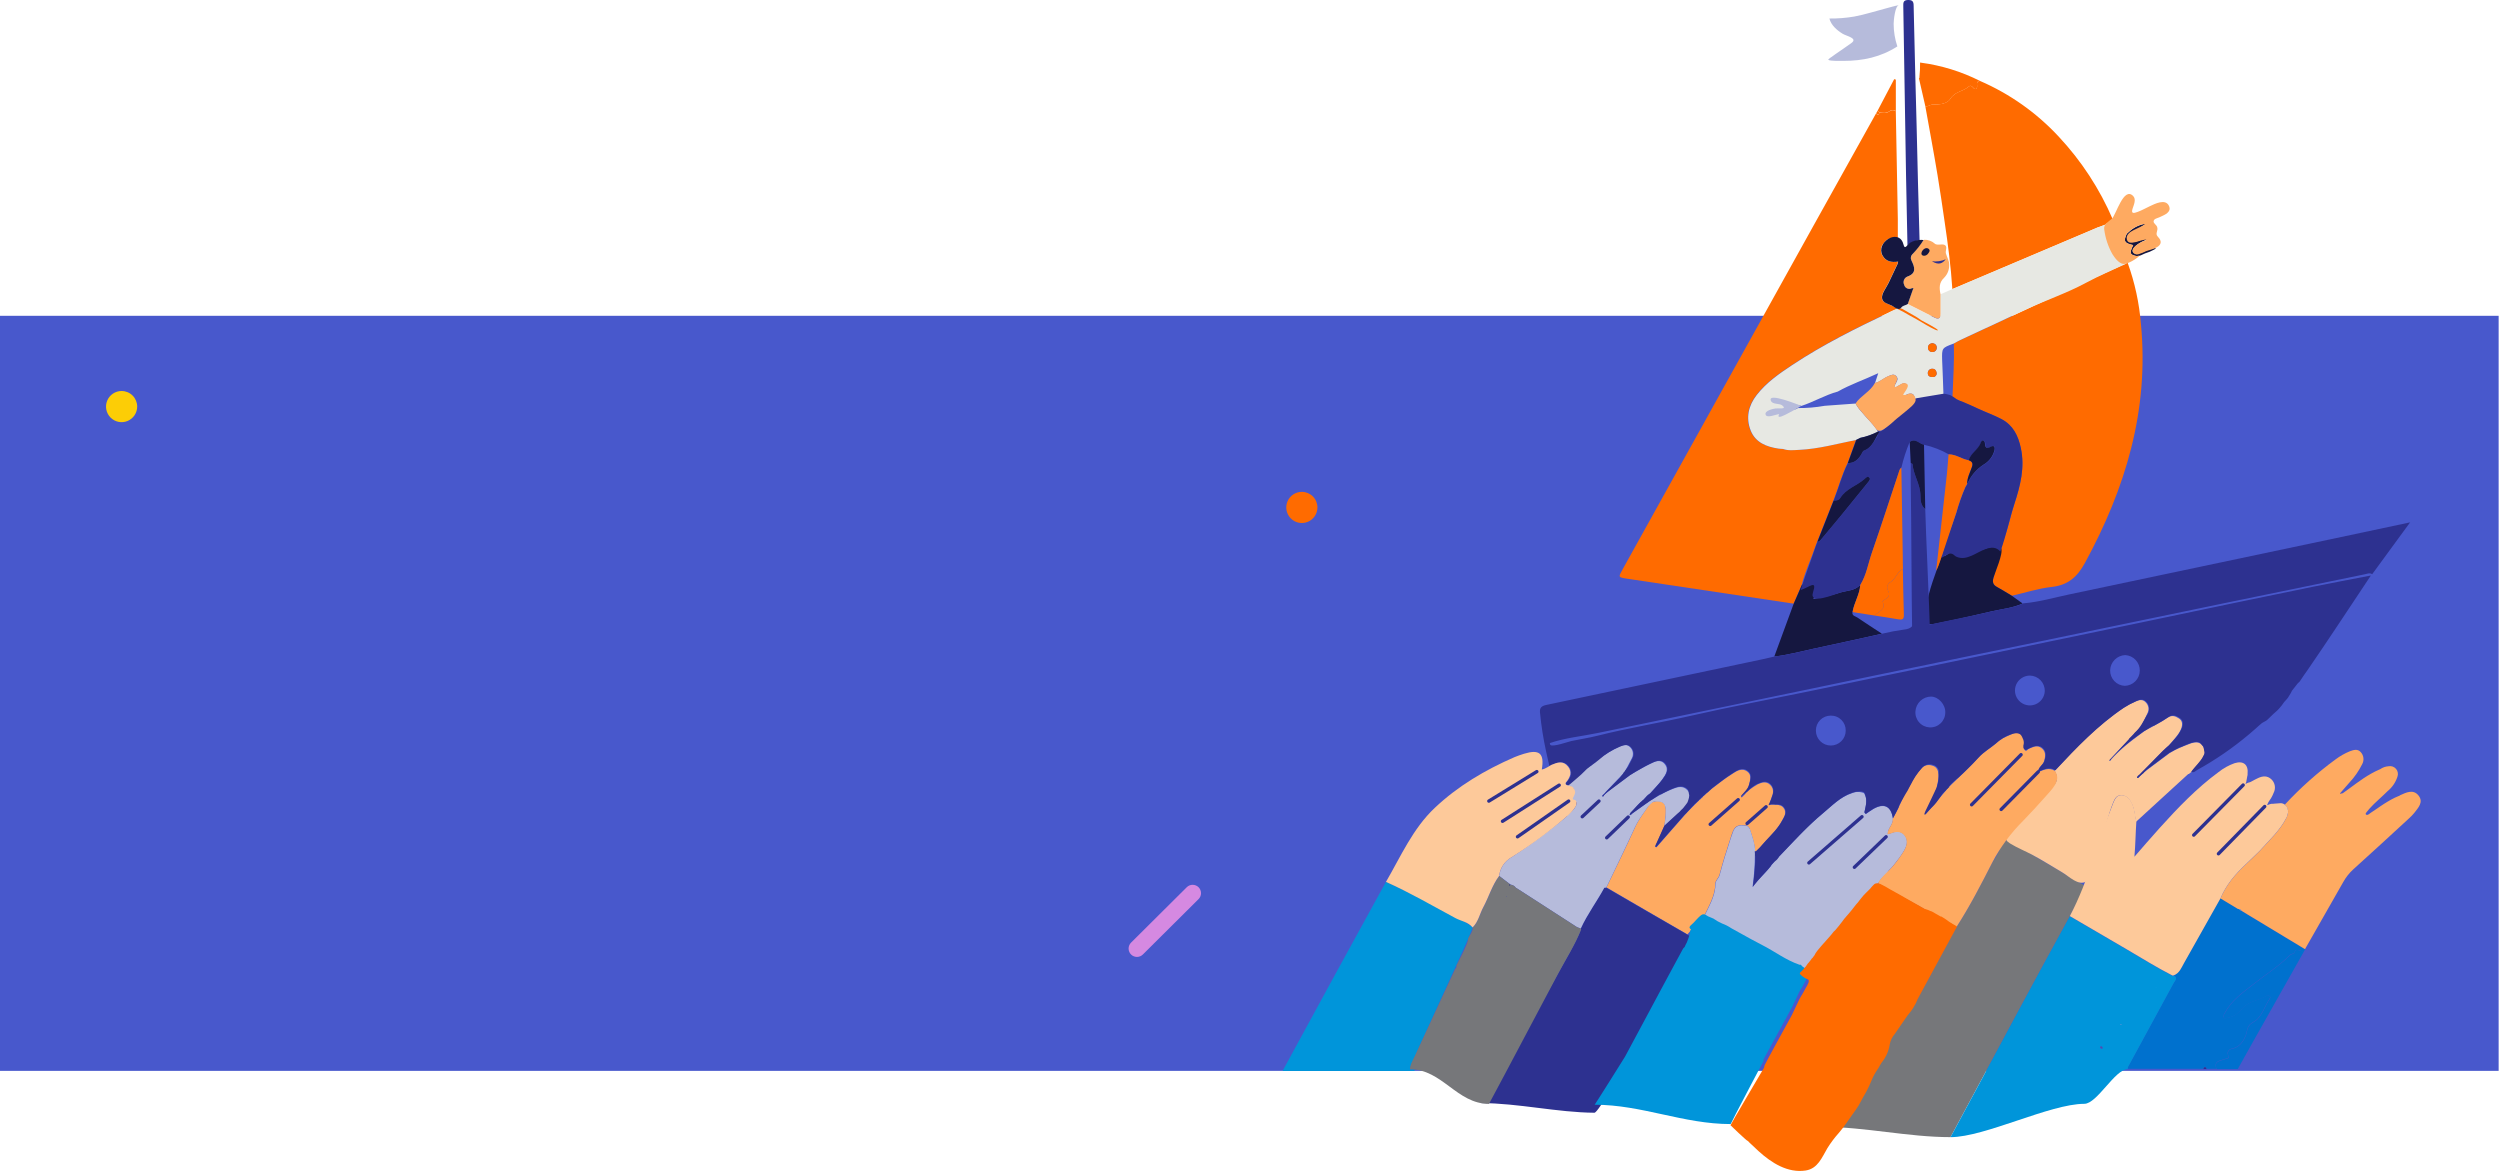 <svg width="905" height="424" viewBox="0 0 905 424" fill="none" xmlns="http://www.w3.org/2000/svg">
<path d="M904.51 114.322H0V387.652H904.51V114.322Z" fill="#4858CC"/>
<path d="M49.66 147.183C49.66 148.298 49.329 149.388 48.709 150.316C48.09 151.243 47.209 151.967 46.178 152.394C45.148 152.82 44.014 152.932 42.92 152.714C41.825 152.497 40.821 151.96 40.032 151.171C39.243 150.382 38.706 149.377 38.488 148.283C38.271 147.189 38.382 146.055 38.809 145.024C39.236 143.994 39.959 143.113 40.886 142.493C41.814 141.873 42.904 141.543 44.02 141.543C44.761 141.543 45.494 141.689 46.178 141.972C46.862 142.256 47.484 142.671 48.008 143.195C48.532 143.719 48.947 144.34 49.231 145.024C49.514 145.709 49.66 146.442 49.66 147.183Z" fill="#FCCD06"/>
<path d="M476.91 183.693C476.91 184.808 476.579 185.899 475.959 186.826C475.34 187.754 474.459 188.476 473.428 188.903C472.398 189.33 471.264 189.442 470.17 189.224C469.075 189.007 468.071 188.469 467.282 187.681C466.493 186.892 465.956 185.887 465.738 184.793C465.521 183.699 465.632 182.565 466.059 181.534C466.486 180.504 467.209 179.623 468.136 179.003C469.064 178.384 470.154 178.053 471.27 178.053C472.766 178.053 474.2 178.647 475.258 179.705C476.316 180.762 476.91 182.197 476.91 183.693Z" fill="#FF6B00"/>
<path d="M725.9 294.933C725.9 296.002 725.583 297.046 724.99 297.935C724.396 298.823 723.552 299.515 722.565 299.923C721.577 300.332 720.491 300.438 719.443 300.229C718.395 300.019 717.433 299.504 716.678 298.748C715.924 297.992 715.41 297.029 715.203 295.98C714.996 294.932 715.104 293.846 715.514 292.86C715.924 291.873 716.618 291.031 717.508 290.438C718.397 289.846 719.442 289.531 720.51 289.533C721.219 289.533 721.921 289.673 722.575 289.944C723.23 290.216 723.825 290.614 724.325 291.115C724.826 291.617 725.223 292.213 725.493 292.868C725.763 293.523 725.902 294.224 725.9 294.933Z" fill="#FCCD06"/>
<path d="M646.36 195.193C646.362 196.261 646.047 197.306 645.455 198.195C644.863 199.085 644.02 199.779 643.034 200.189C642.047 200.599 640.961 200.707 639.913 200.5C638.865 200.293 637.902 199.779 637.146 199.024C636.389 198.27 635.874 197.308 635.665 196.26C635.456 195.212 635.562 194.126 635.97 193.139C636.379 192.151 637.071 191.307 637.959 190.713C638.847 190.12 639.892 189.803 640.96 189.803C642.391 189.803 643.763 190.37 644.775 191.381C645.788 192.391 646.358 193.762 646.36 195.193Z" fill="#26A7FF"/>
<path d="M616.78 332.052C617.054 331.274 617.388 330.518 617.78 329.792C619.29 326.682 620.9 323.542 620.94 319.952C620.94 318.622 622.13 317.952 622.46 316.662C623.65 312.102 625.1 307.602 626.55 303.112C626.78 302.382 627.01 301.662 627.3 300.962C627.497 300.472 627.771 300.017 628.11 299.612C628.387 299.317 628.73 299.09 629.11 298.952C629.598 298.78 630.114 298.702 630.63 298.722C630.988 298.722 631.345 298.742 631.7 298.782L632.23 298.852C632.296 298.841 632.364 298.841 632.43 298.852C632.49 298.852 632.5 298.952 632.54 299.002L632.64 299.062C632.708 299.103 632.771 299.15 632.83 299.202C633.003 299.382 633.16 299.576 633.3 299.782C633.415 300.014 633.499 300.259 633.55 300.512C633.76 301.122 633.94 301.742 634.14 302.352C634.34 302.962 634.53 303.582 634.7 304.202C634.871 304.824 635.008 305.455 635.11 306.092C635.219 306.737 635.272 307.389 635.27 308.042C635.281 308.119 635.281 308.196 635.27 308.272L635.85 308.042L637.36 306.512C639.88 303.402 643.05 300.852 645 297.242C645.78 295.792 646.8 294.432 645.87 292.802C645.761 292.608 645.63 292.427 645.48 292.262C645.25 292.012 644.971 291.811 644.66 291.672C644.352 291.552 644.034 291.455 643.71 291.382L643.51 291.332C643.373 291.295 643.232 291.278 643.09 291.282H642.59C642.414 291.302 642.236 291.302 642.06 291.282C641.891 291.267 641.72 291.267 641.55 291.282C641.394 291.267 641.237 291.267 641.08 291.282C641.012 291.299 640.945 291.323 640.88 291.352C640.802 291.366 640.725 291.386 640.65 291.412C640.58 291.412 640.52 291.472 640.46 291.482C640.426 291.477 640.391 291.479 640.358 291.49C640.325 291.5 640.295 291.518 640.27 291.542C640.27 291.542 640.33 291.432 640.35 291.392C640.37 291.352 640.41 291.242 640.43 291.182C640.475 291.026 640.528 290.872 640.59 290.722C640.75 290.362 640.86 289.972 640.99 289.612C640.99 289.472 641.09 289.342 641.13 289.192C641.162 289.086 641.202 288.982 641.25 288.882C641.268 288.797 641.291 288.714 641.32 288.632C641.32 288.522 641.38 288.412 641.42 288.312C641.52 288.042 641.63 287.762 641.71 287.492C641.774 287.229 641.817 286.962 641.84 286.692C641.864 286.209 641.781 285.727 641.597 285.28C641.414 284.832 641.135 284.43 640.78 284.102C639.44 282.782 637.78 283.212 636.28 283.932C635.266 284.503 634.294 285.144 633.37 285.852L632.55 286.592L632.01 287.112C631.85 287.302 631.68 287.502 631.53 287.702L630.98 288.232C630.8 288.392 630.52 288.722 630.47 288.692C629.94 288.352 630.47 288.182 630.62 287.932L631.16 287.372L631.74 286.812L632.11 286.312L632.87 285.312C632.87 285.132 632.87 284.962 632.95 284.782C633.3 282.912 634.45 280.782 632.51 279.322C630.4 277.722 628.39 279.322 626.66 280.432C624.2 281.952 621.95 283.822 619.66 285.542L618.66 286.442C618.648 286.517 618.608 286.583 618.549 286.629C618.49 286.676 618.415 286.698 618.34 286.692L616.52 288.342V288.182C616.524 288.263 616.512 288.345 616.484 288.421C616.455 288.497 616.412 288.567 616.356 288.626C616.299 288.685 616.232 288.732 616.157 288.764C616.082 288.796 616.002 288.812 615.92 288.812H616.04C615.77 289.162 615.55 289.612 614.97 289.452L615.17 289.512L615.11 289.712L613.31 291.462L610.49 294.352C610.398 294.444 610.312 294.541 610.23 294.642L608.1 297.072C607.39 297.882 606.68 298.702 605.96 299.512L603.83 301.942L601.69 304.392C601.33 304.792 600.98 305.202 600.62 305.612L600.09 306.212C599.993 306.303 599.906 306.403 599.83 306.512C599.83 306.592 599.77 306.702 599.65 306.712C599.53 306.722 599.55 306.712 599.5 306.662H599.37C599.319 306.653 599.273 306.626 599.24 306.585C599.207 306.545 599.189 306.494 599.19 306.442C599.183 306.403 599.185 306.362 599.197 306.323C599.209 306.285 599.231 306.25 599.26 306.222C599.338 306.089 599.401 305.948 599.45 305.802C599.58 305.532 599.7 305.252 599.83 304.972C600.27 303.972 600.72 302.972 601.17 301.972C601.62 300.972 602.05 299.972 602.5 298.972C602.64 297.822 602.84 296.692 602.93 295.532C603.01 294.742 603.04 293.947 603.02 293.152C603.008 292.598 602.913 292.049 602.74 291.522C602.616 291.108 602.346 290.753 601.98 290.522C601.581 290.277 601.141 290.108 600.68 290.022C599.965 289.949 599.241 290.031 598.56 290.262C598.458 290.279 598.358 290.306 598.26 290.342C598.057 290.442 597.868 290.57 597.7 290.722C597.424 290.948 597.167 291.196 596.93 291.462C596.863 291.576 596.789 291.686 596.71 291.792L596.49 292.052C596.28 292.322 596.12 292.642 595.92 292.922L595.33 293.802C594.93 294.372 594.54 294.962 594.14 295.542C593.74 296.122 593.37 296.722 593.01 297.322C592.642 297.93 592.308 298.557 592.01 299.202L591.9 299.442C588.59 306.772 585.01 313.982 581.54 321.242C591.3 326.902 601.04 332.602 610.84 338.242C612.71 336.075 614.692 334.009 616.78 332.052Z" fill="#FEAA61"/>
<path fill-rule="evenodd" clip-rule="evenodd" d="M649.32 218.523L589.79 209.603C589.53 209.603 589.26 209.543 589 209.493C585.75 208.973 585.78 208.983 587.39 206.093C610.41 164.686 633.41 123.276 656.39 81.863L679.13 41.053C679.75 41.833 680.13 41.683 680.37 40.763C681.65 40.923 682.89 41.143 684.06 40.233C684.384 40.002 684.772 39.877 685.17 39.877C685.568 39.877 685.956 40.002 686.28 40.233C686.534 53.253 686.777 66.253 687.01 79.233C687.01 81.643 687.01 84.053 687.01 86.463C685.01 85.933 683.2 86.043 681.94 87.973C681.378 88.556 681.021 89.308 680.924 90.112C680.826 90.917 680.994 91.731 681.4 92.433C682.62 94.693 684.72 95.053 687.07 94.683C687.04 94.936 686.989 95.187 686.92 95.433C685.82 97.763 684.7 100.083 683.61 102.433C682.73 104.283 681.04 106.233 681.24 107.963C681.38 109.163 682.57 109.683 683.56 110.073C684.682 110.532 685.768 111.073 686.81 111.693C686.41 112.263 685.05 112.473 684.45 112.783C683.17 113.443 681.85 114.043 680.56 114.663C677.9 115.933 675.24 117.233 672.56 118.553C667.29 121.193 662.08 123.963 657.01 126.953C654.19 128.613 651.4 130.333 648.68 132.133C643.98 135.253 639.32 138.473 635.82 142.993C632.82 146.853 631.82 151.273 633.67 155.863C635.43 160.223 639.4 161.733 643.75 162.383C644.28 162.463 644.82 162.463 645.35 162.503C647.25 163.193 649.22 162.923 651.16 162.833C658.16 162.513 665.01 160.613 671.88 159.223L668.82 167.633C666.67 171.993 665.45 176.703 663.68 181.213C661.72 186.16 659.764 191.113 657.81 196.073C657.62 196.573 657.41 197.073 657.24 197.573C655.66 202.303 653.45 206.803 652.24 211.663C651.307 213.923 650.334 216.21 649.32 218.523Z" fill="#FF6B00"/>
<path fill-rule="evenodd" clip-rule="evenodd" d="M770.2 95.113C772.798 102.27 774.419 109.743 775.02 117.333C778.02 148.453 769.44 176.833 754.71 203.843C751.93 208.933 748.54 211.843 742.71 212.473C737.84 213.023 733.09 214.563 728.29 215.663C726.53 214.663 724.82 213.483 723.01 212.533C721.47 211.723 721.18 210.753 721.66 209.083C722.98 204.563 724.07 199.973 725.26 195.423C727.06 191.223 727.79 186.703 729.2 182.423C731.34 175.853 733.04 169.253 731.54 162.233C730.54 157.733 728.69 153.923 724.54 151.733C721.7 150.253 718.64 149.183 715.74 147.813C712.84 146.443 709.58 145.483 706.8 143.683C707.04 137.243 707.49 130.813 707.3 124.363C708.08 123.943 708.83 123.473 709.64 123.103C724.18 116.323 738.727 109.557 753.28 102.803L770.2 95.113Z" fill="#FF6B00"/>
<path fill-rule="evenodd" clip-rule="evenodd" d="M716.77 29.303C727.552 33.973 737.247 40.831 745.24 49.443C753.462 58.23 760.091 68.382 764.83 79.443C764.29 80.593 762.83 80.442 762.12 81.332C761.2 81.672 760.27 81.983 759.37 82.332C741.824 89.759 724.284 97.196 706.75 104.643C706.23 96.463 705.15 88.412 703.96 80.312C703.14 74.672 702.32 69.023 701.39 63.403C700.02 55.103 698.45 46.833 696.98 38.553C698.06 38.553 698.86 37.733 699.98 37.803C702.22 37.923 704.98 37.463 705.98 35.803C707.63 33.093 710.59 33.133 712.57 31.393C713.94 30.183 714.26 32.603 715.24 32.153C716.47 31.633 714.67 29.463 716.77 29.303Z" fill="#FF6B00"/>
<path fill-rule="evenodd" clip-rule="evenodd" d="M581.77 303.113L581.82 303.313L581.63 303.273L581.77 303.113Z" fill="#B6BBDB"/>
<path fill-rule="evenodd" clip-rule="evenodd" d="M811.46 329.782L834.4 343.632C834.381 343.794 834.323 343.948 834.23 344.082C833.18 345.182 830.99 342.352 830.45 345.182C829.06 345.122 828.2 346.442 827.51 347.072C823.86 350.402 819.76 353.072 815.92 356.072C812.08 359.072 807.84 362.012 805.4 366.562C805.11 367.112 804.68 367.772 805.02 368.322C805.36 368.872 806.14 368.452 806.72 368.322C809.06 367.942 810.87 365.942 812.07 364.672C814.52 362.092 817.82 362.212 820.36 360.472C821.14 359.942 822.13 360.702 821.71 361.312C820.03 363.752 819.27 366.682 817.11 368.912C815.92 370.152 813.89 370.252 813.4 373.022C812.99 375.392 811.47 378.952 807.75 379.642C806.99 379.782 806.07 380.862 806.47 381.642C807.28 383.262 806.2 383.012 805.3 383.372C803.75 384.002 801.19 383.972 802.36 386.912H798.79C798.37 385.912 797.97 386.012 797.56 386.912H770.23C770.22 386.648 770.257 386.384 770.34 386.132C775.847 375.992 781.364 365.852 786.89 355.712C787.33 354.902 788.54 353.952 786.89 353.052C788.89 352.282 789.58 350.382 790.52 348.702L803.78 325.162L809.97 328.902C810.109 328.977 810.263 329.018 810.42 329.022L811.46 329.782Z" fill="#0071CE"/>
<path fill-rule="evenodd" clip-rule="evenodd" d="M723.85 197.853C724.115 198.001 724.322 198.233 724.44 198.513C725.24 200.343 722.22 207.133 721.65 209.083C721.17 210.753 721.46 211.723 723 212.533C724.81 213.533 726.52 214.613 728.28 215.663L732.18 218.453C728.66 220.103 724.79 220.453 721.08 221.283C714.08 222.933 707.08 224.503 700.08 225.863C696.02 226.653 696.67 223.563 697.16 220.253C698.16 213.683 700.71 207.503 702.9 201.253C704.72 202.043 706.59 198.483 708.18 197.863C711.18 196.703 709.76 199.183 710.35 201.233C713.7 200.533 716.82 199.053 720.12 198.183C721.13 197.953 722.86 197.303 723.85 197.853Z" fill="#151740"/>
<path fill-rule="evenodd" clip-rule="evenodd" d="M649.32 218.523C650.327 216.243 651.327 213.956 652.32 211.662C654.9 211.762 657.03 210.743 657.98 208.403C658.539 207.003 659.559 205.835 660.87 205.093C662.174 204.309 663.426 203.444 664.62 202.503C665.83 201.503 667.29 200.093 668.47 201.673C669.35 202.873 667.6 204.073 666.66 205.093C663.086 208.702 659.707 212.501 656.54 216.472C656.54 216.592 656.54 216.712 656.46 216.832L656.82 216.742C659.959 216.223 663.057 215.481 666.09 214.523C668.59 213.773 671.41 213.873 673.4 211.753C673.2 215.243 671.15 218.202 670.59 221.582C670.35 222.972 671.66 223.053 672.35 223.533C675.28 225.533 678.29 227.453 681.26 229.403C672.99 231.223 664.73 233.113 656.44 234.843C651.74 235.843 647.09 237.132 642.29 237.662C644.637 231.256 646.98 224.876 649.32 218.523Z" fill="#151740"/>
<path fill-rule="evenodd" clip-rule="evenodd" d="M692.74 2.162C692.74 0.582 692.37 -0.047 690.64 0.003C688.91 0.053 688.97 1.083 688.99 2.303C689.324 22.802 689.657 43.3 689.99 63.793C690.13 72.113 690.33 80.433 690.5 88.793C691.827 87.89 693.313 87.249 694.88 86.903C694.52 73.293 694.09 59.363 693.82 45.753C693.68 39.833 692.81 8.162 692.74 2.162Z" fill="#2D3190"/>
<path fill-rule="evenodd" clip-rule="evenodd" d="M716.77 29.303C710.049 25.909 702.805 23.671 695.34 22.683L695.07 22.623C695.095 24.363 695.015 26.103 694.83 27.833V27.893C694.825 27.95 694.825 28.006 694.83 28.063C694.813 28.184 694.753 28.294 694.66 28.373C695.42 31.673 696.21 35.123 697 38.583C698.08 38.583 698.88 37.763 700 37.833C702.24 37.953 705 37.493 706 35.833C707.65 33.123 710.61 33.163 712.59 31.423C713.96 30.213 714.28 32.633 715.26 32.183C716.47 31.633 714.67 29.463 716.77 29.303Z" fill="#FF6B00"/>
<path fill-rule="evenodd" clip-rule="evenodd" d="M830.45 345.182C830.99 342.352 833.18 345.182 834.23 344.082L816.07 376.262L810.07 387.002H802.41C801.24 384.062 803.8 384.092 805.35 383.462C806.25 383.102 807.35 383.352 806.52 381.732C806.12 380.942 807.04 379.862 807.8 379.732C811.52 379.042 813.04 375.482 813.45 373.112C813.94 370.342 815.97 370.242 817.16 369.002C819.32 366.772 820.08 363.842 821.76 361.402C822.18 360.792 821.19 360.032 820.41 360.562C817.87 362.302 814.57 362.182 812.12 364.762C810.92 366.032 809.12 368.032 806.77 368.412C806.19 368.502 805.5 369.062 805.07 368.412C804.64 367.762 805.16 367.202 805.45 366.652C807.89 362.102 812.1 359.212 815.97 356.162C819.84 353.112 823.91 350.452 827.56 347.162C828.25 346.532 829.11 345.212 830.5 345.272L830.67 345.382L830.45 345.182Z" fill="#0071CE"/>
<path fill-rule="evenodd" clip-rule="evenodd" d="M661.95 21.713C661.84 21.653 661.81 21.573 661.9 21.473C662.26 21.12 662.663 20.814 663.1 20.563C663.52 20.283 663.91 19.973 664.31 19.683C666.31 18.283 668.31 16.963 670.21 15.573C672.63 13.823 668.47 13.093 667.06 12.233C665 10.983 662.84 9.123 662.24 6.703C665.255 6.738 668.268 6.501 671.24 5.993C675.24 5.243 678.99 3.993 682.88 2.993C684.38 2.623 685.88 2.113 687.42 1.873C685.97 2.103 685.5 7.583 685.5 8.613C685.506 11.397 685.958 14.163 686.84 16.803C680.84 20.673 674.35 22.053 667.25 22.044C666.7 22.053 662.66 22.133 661.95 21.713Z" fill="#B6BBDB"/>
<path fill-rule="evenodd" clip-rule="evenodd" d="M613.26 291.443C613.265 291.463 613.265 291.484 613.26 291.503V291.443Z" fill="#2D3190"/>
<path fill-rule="evenodd" clip-rule="evenodd" d="M587.79 280.343L587.35 280.273L587.79 280.343Z" fill="#2D3190"/>
<path fill-rule="evenodd" clip-rule="evenodd" d="M686.3 40.192C685.976 39.961 685.588 39.836 685.19 39.836C684.792 39.836 684.404 39.961 684.08 40.192C682.91 41.102 681.67 40.882 680.39 40.722C680.21 40.542 680.03 40.352 679.84 40.172L679.7 40.052L685.7 28.652L686.29 28.832L686.3 40.192Z" fill="#FF6B00"/>
<path fill-rule="evenodd" clip-rule="evenodd" d="M826.34 253.893C825.61 252.193 826.62 252.063 827.9 252.163C827.553 252.875 827.013 253.474 826.34 253.893Z" fill="#151740"/>
<path fill-rule="evenodd" clip-rule="evenodd" d="M680.39 40.722C680.17 41.642 679.77 41.792 679.15 41.012L679.71 40.072L679.85 40.192C680.04 40.372 680.22 40.562 680.4 40.742L680.39 40.722Z" fill="#FF6B00"/>
<path fill-rule="evenodd" clip-rule="evenodd" d="M727.85 304.833L746.52 315.773C748.919 317.437 751.443 318.911 754.07 320.183C754.89 321.103 754.44 321.963 753.97 322.843C752.39 325.797 750.824 328.753 749.27 331.713C746.05 337.607 742.834 343.497 739.62 349.383C732.76 361.953 712.94 399.073 706.09 411.643C690.7 411.643 675.21 407.953 659.82 407.923C660.05 407.363 673.71 385.663 673.53 385.353C672.35 383.353 673.4 383.163 675.06 382.983C675.91 382.883 677.2 381.793 676.86 381.243C675.5 378.993 677.62 379.113 678.46 378.943C679.61 378.703 679.92 378.503 679.22 377.493C679.1 377.307 679.024 377.096 678.998 376.875C678.972 376.655 678.997 376.432 679.07 376.223C679.86 373.013 683.45 372.673 685.07 370.343C685.3 370.382 685.51 370.494 685.67 370.663C686.04 371.283 686.16 371.463 686.61 370.663C688.19 367.663 688.97 364.003 693.08 363.153C693.45 363.083 693.74 362.363 693.99 361.903C698.77 353.11 703.54 344.313 708.3 335.513C713.18 327.943 717.3 319.933 721.37 311.943C723.31 309.463 724.03 306.183 726.47 304.033C726.613 304.274 726.814 304.474 727.056 304.614C727.297 304.754 727.571 304.829 727.85 304.833ZM691.55 364.833L691.75 364.913C691.75 364.843 691.82 364.763 691.75 364.733C691.68 364.703 691.62 364.673 691.56 364.653L691.55 364.833Z" fill="#76777A"/>
<path fill-rule="evenodd" clip-rule="evenodd" d="M635.26 308.293C635.26 308.583 635.26 308.863 635.26 309.153C635.26 313.168 634.973 317.178 634.4 321.153C637.03 317.533 640.63 314.783 642.86 310.863H642.78C643 311.063 643.19 311.023 643.34 310.773C648.69 305.243 653.81 299.463 659.75 294.543C663.07 291.793 666.08 288.543 670.38 287.153C671.077 286.846 671.829 286.688 672.59 286.688C673.351 286.688 674.104 286.846 674.8 287.153C676.17 289.403 675.4 291.693 674.94 293.973C674.8 294.183 675.43 294.803 675.47 294.673C676.35 294.073 677.2 293.413 678.13 292.883C682.05 290.623 684.58 291.883 685.23 296.323C685.47 298.383 683.37 299.693 683.37 301.873C683.746 301.824 684.118 301.744 684.48 301.633C686.37 300.833 688.32 300.683 689.59 302.463C690.86 304.243 690.28 306.223 689.23 308.013C688.149 309.762 686.946 311.433 685.63 313.013C685.31 313.423 684.97 313.813 684.63 314.193C684.227 314.532 683.861 314.914 683.54 315.333C683.37 315.694 683.151 316.03 682.89 316.333C682.6 316.623 682.27 316.873 681.98 317.163C681.69 317.453 681.17 318.043 680.76 318.493C680.53 318.771 680.32 319.065 680.13 319.373C679.83 319.773 679.43 320.103 679.13 320.483C678.31 321.393 677.57 322.413 676.81 323.383C675.88 324.563 675.11 325.873 674.24 327.103C673.76 327.783 673.33 328.513 672.83 329.193C672.06 330.243 671.12 331.193 670.3 332.193C668.95 333.873 667.68 335.633 666.42 337.373C665.42 338.723 664.6 340.183 663.53 341.463C662.3 342.963 661.03 344.463 659.94 346.083C658.94 347.503 657.64 348.663 656.57 350.013C656.18 350.646 655.745 351.25 655.27 351.823C654.952 352.098 654.595 352.323 654.21 352.493C653.722 352.738 653.176 352.845 652.632 352.803C652.087 352.76 651.565 352.57 651.12 352.253C650.12 351.673 649.12 351.323 648.12 350.812C645.87 349.682 643.73 348.393 641.57 347.103C640.38 346.393 639.17 345.703 637.94 345.103C631.64 341.903 625.57 338.273 619.39 334.863C616.16 333.073 616.26 333.083 617.85 329.863C619.44 326.643 620.97 323.613 621.01 320.023C621.01 318.693 622.2 318.023 622.53 316.733C623.72 312.173 625.17 307.673 626.62 303.183C626.84 302.483 627.08 301.783 627.35 301.113C627.519 300.636 627.766 300.19 628.08 299.793C628.341 299.493 628.661 299.251 629.02 299.083C629.437 298.901 629.886 298.802 630.34 298.793C630.988 298.793 631.634 298.853 632.27 298.973C632.359 298.973 632.448 298.99 632.53 299.023L632.76 299.173C632.886 299.264 632.992 299.379 633.07 299.513C633.244 299.728 633.398 299.959 633.53 300.203C633.602 300.408 633.659 300.619 633.7 300.833C633.84 301.443 634.08 302.033 634.27 302.623C634.46 303.213 634.64 303.813 634.8 304.423C634.961 305.026 635.091 305.637 635.19 306.253C635.29 306.878 635.34 307.51 635.34 308.143C635.311 308.191 635.285 308.242 635.26 308.293Z" fill="#B6BBDB"/>
<path fill-rule="evenodd" clip-rule="evenodd" d="M572.24 336.102C574.59 330.952 578.01 326.412 580.7 321.452C580.77 321.312 581.19 321.372 581.45 321.332C591.27 327.032 601.08 332.762 610.93 338.392C612.38 339.222 612.72 339.752 611.83 341.392C603.83 356.022 596.03 370.712 588.18 385.392C587.59 386.492 578.6 402.832 577.18 402.812C563.75 402.712 549.68 399.362 536.25 399.322C542.49 387.772 557.88 363.912 564.07 352.322C566.89 347.052 570.13 342.002 572.35 336.422C572.321 336.399 572.298 336.369 572.281 336.335C572.265 336.302 572.257 336.264 572.257 336.227C572.257 336.19 572.265 336.153 572.281 336.119C572.298 336.085 572.321 336.056 572.35 336.032L572.24 336.102Z" fill="#2D3190"/>
<path d="M786.93 353.163C786.762 353.176 786.595 353.2 786.43 353.233C780.74 350.343 775.32 346.933 769.82 343.723C762.97 339.723 756.1 335.723 749.27 331.723C746.05 337.616 742.834 343.506 739.62 349.393C732.76 361.963 712.94 399.083 706.09 411.653C718.51 411.653 742.09 399.593 754.52 399.583C759.16 399.583 765.59 387.053 770.23 387.033C770.22 386.768 770.257 386.504 770.34 386.253C775.847 376.113 781.364 365.973 786.89 355.833C787.33 355.053 788.54 354.053 786.93 353.163ZM760.69 378.803C761.06 378.903 761.13 379.233 761.06 379.583C760.72 379.643 760.37 379.583 760.25 379.243C760.226 379.181 760.221 379.114 760.235 379.05C760.248 378.985 760.28 378.926 760.327 378.879C760.373 378.833 760.433 378.801 760.497 378.787C760.562 378.774 760.629 378.779 760.69 378.803ZM767.69 371.062C767.679 370.996 767.679 370.929 767.69 370.863C767.69 370.863 767.81 370.863 767.87 370.863C767.893 370.928 767.919 370.991 767.95 371.053L767.69 371.062ZM780.45 357.562L780.62 357.643L780.45 357.562Z" fill="#0095DA"/>
<path d="M512.27 387.173C511.64 387.088 511.006 387.045 510.37 387.043C510.37 385.353 533.14 337.343 533.07 335.713C531.47 333.713 510.35 323.083 501.72 319.223C501.33 319.803 464.32 387.493 464.28 387.703H511.94C512.05 387.513 512.13 387.333 512.27 387.173Z" fill="#0095DA"/>
<path d="M638.44 384.053C638.44 383.823 638.32 383.563 638.44 383.403C641.84 377.157 645.25 370.913 648.67 364.673C649.584 362.74 650.5 360.81 651.42 358.883C652.925 356.526 654.217 354.039 655.281 351.453C654.071 350.833 652.741 350.393 651.901 349.223H651.37C646.5 347.563 642.431 344.403 637.901 342.103C636.567 341.436 635.234 340.73 633.901 339.984C631.481 338.674 629.08 337.324 626.68 335.984C625.682 335.308 624.604 334.757 623.471 334.343C622.335 333.855 621.255 333.245 620.25 332.524C619.63 332.204 618.951 332.034 618.331 331.714C617.711 331.394 617.331 330.963 616.701 330.953C616.07 330.943 615.491 331.523 615.031 331.953C614.371 332.583 613.791 333.283 613.151 333.953C612.689 334.347 612.248 334.764 611.831 335.203C611.391 335.743 611.631 336.073 612.141 336.423C612.027 336.616 611.926 336.817 611.841 337.024C611.841 337.184 611.841 337.353 611.841 337.513C611.841 337.673 611.71 337.673 611.67 337.823C611.66 337.997 611.66 338.17 611.67 338.343C611.596 338.565 611.509 338.782 611.411 338.993C611.356 339.217 611.289 339.437 611.211 339.653C611.021 340.163 610.86 340.653 610.63 341.173C610.435 341.496 610.258 341.83 610.1 342.173C610.048 342.438 609.931 342.685 609.76 342.893C609.544 343.054 609.363 343.259 609.23 343.493L608.68 344.493L607.6 346.493L605.44 350.493L601.13 358.493C599.7 361.163 598.27 363.813 596.85 366.493L592.56 374.493L588.271 382.493C588.151 382.713 578.131 398.703 577.271 399.913C594.391 399.913 609.4 406.913 626.51 406.913C626.55 406.553 638.25 384.233 638.44 384.053Z" fill="#0095DA"/>
<path fill-rule="evenodd" clip-rule="evenodd" d="M610.73 285.952C609.25 284.422 607.47 284.833 605.73 285.513L604.73 285.923C604.13 286.173 603.55 286.442 602.97 286.722C602.68 286.852 602.39 286.992 602.11 287.142C601.971 287.198 601.84 287.272 601.72 287.363C601.628 287.45 601.523 287.524 601.41 287.582L601.13 287.702L600.49 287.993C600.31 288.083 600.14 288.203 599.97 288.303L599.61 288.533C599.45 288.653 599.25 288.722 599.08 288.832C598.91 288.942 598.67 289.062 598.47 289.202C598.27 289.342 598.32 289.322 598.23 289.372C598.14 289.422 597.94 289.503 597.79 289.573C597.513 289.694 597.251 289.849 597.01 290.033C596.86 290.143 596.69 290.232 596.54 290.352C596.39 290.472 596.16 290.633 595.98 290.783C595.843 290.907 595.7 291.024 595.55 291.133L594.95 291.573L592.78 293.142L590.61 294.713C590.42 295.013 590.19 295.293 589.84 294.963C589.84 294.913 590.03 294.553 590.14 294.343C591.85 292.613 593.33 290.653 595.32 289.213C595.316 289.138 595.327 289.063 595.354 288.993C595.381 288.923 595.422 288.86 595.475 288.807C595.527 288.754 595.591 288.713 595.661 288.686C595.731 288.66 595.806 288.648 595.88 288.653L596.48 287.852C596.489 287.81 596.505 287.769 596.529 287.733C596.554 287.696 596.585 287.666 596.621 287.641C596.657 287.617 596.698 287.6 596.741 287.592C596.783 287.584 596.827 287.584 596.87 287.593L597.51 286.993C598.92 285.393 600.51 283.882 601.71 282.162C602.91 280.442 604.27 278.602 602.61 276.602C600.95 274.602 598.94 275.772 597.21 276.602C594.97 277.662 592.84 278.992 590.67 280.202L590.07 280.622L582.02 286.622L581.43 287.113L580.88 287.622L580.36 288.182C580.36 288.182 580.3 288.513 580.2 288.423C580.1 288.333 579.87 288.152 580.07 287.932C580.27 287.712 580.5 287.542 580.69 287.332L581.16 286.793L581.65 286.263C583.53 284.263 585.4 282.343 587.29 280.383L587.34 280.273L587.78 280.343C587.46 279.703 587.83 279.543 588.36 279.493H588.26C588.26 279.333 588.33 279.163 588.36 278.993C589.15 277.503 589.95 275.993 590.7 274.523C591.068 273.851 591.196 273.074 591.064 272.319C590.931 271.565 590.545 270.878 589.97 270.372C588.88 269.282 587.48 269.783 586.24 270.283C583.593 271.513 581.077 273.007 578.73 274.743L576.58 276.432C576.457 276.691 576.273 276.916 576.046 277.09C575.818 277.264 575.552 277.381 575.27 277.432C575.207 277.598 575.097 277.742 574.953 277.845C574.809 277.948 574.637 278.006 574.46 278.013C574.22 278.313 573.97 278.593 573.71 278.863C573.45 279.133 573.49 279.103 573.39 279.233C573.327 279.295 573.257 279.348 573.18 279.392L572.94 279.553L571.07 280.903L570.07 281.682C569.553 282.063 569.062 282.477 568.6 282.923C568.4 283.103 568.23 283.323 568.03 283.493C567.856 283.625 567.668 283.738 567.47 283.832C567.4 283.832 567.13 283.963 567.19 284.073C567.25 284.183 567.31 284.172 567.36 284.202L567.72 284.352L568.41 284.633C568.588 284.697 568.756 284.784 568.91 284.892C569.097 285.026 569.271 285.177 569.43 285.343C569.574 285.47 569.684 285.632 569.75 285.812C569.795 286.05 569.795 286.295 569.75 286.533C569.75 286.873 569.68 287.223 569.61 287.533C569.566 287.758 569.485 287.974 569.37 288.173C569.243 288.363 569.139 288.568 569.06 288.783C568.976 288.994 568.976 289.231 569.06 289.443C569.16 289.623 569.42 289.623 569.6 289.673C569.848 289.755 570.076 289.888 570.27 290.062C570.48 290.242 570.85 290.463 570.85 290.783C570.832 290.895 570.795 291.003 570.74 291.102C570.68 291.252 570.65 291.413 570.59 291.553C570.517 291.745 570.423 291.93 570.31 292.102C570.18 292.302 570.05 292.513 569.91 292.713C569.857 292.806 569.79 292.891 569.71 292.963C569.63 293.022 569.559 293.093 569.5 293.173L569.17 293.573L568.98 293.783C568.891 293.874 568.794 293.958 568.69 294.033C568.46 294.233 568.29 294.493 568.04 294.673C567.79 294.853 567.77 294.863 567.62 294.943C567.47 295.023 567.47 295.032 567.44 295.102C567.396 295.258 567.329 295.407 567.24 295.543C567.121 295.666 566.986 295.773 566.84 295.863C566.49 296.113 566.2 296.422 565.84 296.682L564.84 297.483C564.53 297.753 564.2 298.003 563.84 298.273L562.84 299.062C562.51 299.312 562.19 299.583 561.84 299.843L560.84 300.613C560.52 300.873 560.18 301.122 559.84 301.372C559.5 301.622 559.18 301.872 558.84 302.122C558.5 302.372 558.19 302.632 557.84 302.872L556.84 303.622L555.84 304.343L554.84 305.073L553.84 305.793C553.49 306.023 553.16 306.263 552.84 306.503L551.84 307.202L550.84 307.892L549.84 308.582L548.79 309.263L547.79 309.943L547.28 310.263C546.032 310.955 544.967 311.935 544.172 313.121C543.378 314.307 542.877 315.665 542.71 317.082C544.04 318.082 545.37 319.082 546.71 320.142L546.79 320.222C547.18 320.256 547.558 320.377 547.896 320.576C548.233 320.775 548.522 321.047 548.74 321.372L549.67 321.932C556.697 326.486 563.734 331.026 570.78 335.553C571.251 335.785 571.748 335.96 572.26 336.073C574.61 330.923 578.03 326.383 580.72 321.423C580.79 321.283 581.21 321.343 581.47 321.303C584.94 314.043 588.47 306.833 591.83 299.503C592.322 298.43 592.897 297.396 593.55 296.412C594.18 295.412 594.85 294.483 595.55 293.513L596.09 292.702C596.236 292.445 596.403 292.201 596.59 291.972C596.71 291.842 596.84 291.742 596.96 291.622C597.08 291.502 597.21 291.342 597.35 291.222C597.396 291.178 597.439 291.131 597.48 291.082C597.607 290.987 597.727 290.884 597.84 290.773C597.994 290.576 598.188 290.416 598.41 290.303L598.82 290.162C598.907 290.152 598.994 290.152 599.08 290.162C599.39 290.162 599.71 290.162 600.02 290.162C600.298 290.159 600.575 290.176 600.85 290.213C601.286 290.261 601.701 290.427 602.05 290.693C602.348 290.943 602.576 291.267 602.71 291.633C602.891 292.116 602.989 292.626 603 293.142C603.017 293.876 602.993 294.611 602.93 295.343C602.93 295.443 602.93 295.543 602.93 295.633C602.84 296.793 602.64 297.923 602.5 299.073L602.69 298.903L604.25 297.463C604.78 296.993 605.25 296.513 605.81 296.043L607.37 294.613C607.63 294.373 607.87 294.132 608.14 293.912C608.302 293.782 608.476 293.668 608.66 293.573C608.833 293.452 608.991 293.311 609.13 293.153C609.35 292.923 609.6 292.733 609.82 292.523C609.881 292.478 609.938 292.428 609.99 292.372C610.016 292.317 610.046 292.264 610.08 292.213C610.16 292.083 610.26 291.953 610.34 291.823C610.42 291.693 610.48 291.573 610.55 291.443C610.633 291.333 610.709 291.22 610.78 291.102C610.807 291.033 610.841 290.966 610.88 290.903C610.99 290.753 611.14 290.662 611.21 290.472C611.279 290.297 611.332 290.117 611.37 289.932C611.602 289.292 611.711 288.613 611.69 287.932C611.624 287.177 611.282 286.472 610.73 285.952Z" fill="#B6BBDB"/>
<path fill-rule="evenodd" clip-rule="evenodd" d="M797.58 386.992C797.99 386.092 798.39 385.992 798.81 386.992H797.58Z" fill="#2D3190"/>
<path fill-rule="evenodd" clip-rule="evenodd" d="M705.52 285.053L704.72 285.743C704.749 285.551 704.845 285.376 704.992 285.25C705.139 285.123 705.326 285.053 705.52 285.053Z" fill="#151740"/>
<path fill-rule="evenodd" clip-rule="evenodd" d="M706.53 283.873L705.66 284.703L706.53 283.873Z" fill="#151740"/>
<path fill-rule="evenodd" clip-rule="evenodd" d="M570.13 273.642L570.21 273.482L570.12 273.632L570.13 273.642Z" fill="#151740"/>
<path fill-rule="evenodd" clip-rule="evenodd" d="M595.89 288.683L596.49 287.883L595.89 288.683Z" fill="#151740"/>
<path fill-rule="evenodd" clip-rule="evenodd" d="M691.31 159.983C690.052 162.98 689.048 166.077 688.31 169.243C688.057 169.49 687.841 169.773 687.67 170.083C684.34 180.083 681.11 190.083 677.67 200.003C676.3 203.933 675.67 208.133 673.44 211.753C671.44 213.873 668.63 213.753 666.13 214.523C664.13 215.123 654.75 219.173 656.31 214.413C657.87 209.653 655.03 212.583 651.83 213.603C653.51 208.203 655.56 202.953 657.36 197.603C657.53 197.103 657.74 196.603 657.93 196.103C658.66 196.103 659.01 195.623 659.41 195.103C661.86 192.103 664.35 189.213 666.79 186.243C669.97 182.37 673.124 178.486 676.25 174.593C676.62 174.133 677.25 173.453 676.75 172.933C676.06 172.193 675.46 172.983 674.95 173.423C672.15 175.863 668.26 176.903 666.19 180.293C665.67 181.163 664.71 181.203 663.8 181.223C665.57 176.713 666.8 172.003 668.94 167.643C671.21 167.703 672.62 166.413 673.74 164.643C674.07 164.133 674.28 163.333 674.74 163.163C676.179 162.566 677.381 161.511 678.16 160.163C678.76 159.253 680.24 157.363 679.96 156.253C681.61 156.253 683.03 154.313 684.08 153.253C685.43 151.853 687.01 150.803 688.44 149.483C689.419 148.593 690.347 147.648 691.22 146.653C691.83 145.953 693.03 145.163 693.34 144.293C694.262 144.082 695.168 143.804 696.05 143.463C699.26 142.593 702.84 141.903 706.05 143.063C706.85 143.463 707.601 143.953 708.29 144.523C708.951 144.886 709.648 145.177 710.37 145.393C712.19 146.123 713.98 146.953 715.75 147.793C718.65 149.163 721.75 150.233 724.55 151.713C728.73 153.903 730.62 157.713 731.55 162.213C733.05 169.213 731.35 175.833 729.21 182.403C727.35 188.103 726.21 194.063 724.12 199.633C721.2 196.333 716.75 199.903 713.73 201.163C711.87 201.933 710.35 202.333 708.44 201.633C707.35 201.243 707.25 200.373 705.95 200.393C705.39 200.393 702.84 201.733 702.75 202.173C703.9 196.603 706.44 190.993 708.23 185.573C709.098 182.412 710.191 179.317 711.5 176.313L712.16 175.193V175.243C713.392 172.369 715.458 169.931 718.09 168.243C719.075 167.686 719.937 166.936 720.625 166.037C721.312 165.138 721.811 164.109 722.09 163.013C722.34 161.823 721.99 161.083 720.74 161.753C719.05 162.663 718.74 161.923 718.63 160.423C718.626 160.255 718.584 160.089 718.508 159.939C718.432 159.788 718.323 159.656 718.19 159.553C717.68 159.283 717.3 159.743 717.19 160.133C716.33 162.733 713.5 163.963 712.77 166.633C710.25 166.243 708.15 164.443 705.5 164.493C702.726 162.911 699.734 161.745 696.62 161.033C694.76 160.693 693.41 158.453 691.31 159.983Z" fill="#2D3190"/>
<path fill-rule="evenodd" clip-rule="evenodd" d="M663.78 181.213C664.69 181.213 665.65 181.153 666.17 180.283C668.24 176.893 672.17 175.853 674.93 173.413C675.44 172.973 676.04 172.183 676.73 172.923C677.2 173.443 676.6 174.123 676.23 174.583C673.097 178.483 669.944 182.366 666.77 186.233C664.33 189.233 661.84 192.133 659.39 195.093C658.99 195.593 658.64 196.093 657.91 196.093C659.864 191.12 661.82 186.16 663.78 181.213Z" fill="#151740"/>
<path fill-rule="evenodd" clip-rule="evenodd" d="M764.96 89.332C762.96 85.622 761.41 81.592 762.12 81.332C761.2 81.672 760.27 81.982 759.37 82.332C741.824 89.759 724.284 97.195 706.75 104.642L702.42 106.542C702.42 108.862 702.42 111.182 702.42 113.542C702.42 115.472 701.63 115.652 700.11 114.872C696.94 113.242 693.74 111.652 690.55 110.042C690.106 110.277 689.645 110.477 689.17 110.642C688.77 110.852 688.51 111.252 688.17 111.492C688.109 111.538 688.042 111.575 687.97 111.602C687.511 111.708 687.042 111.769 686.57 111.782C685.791 112.073 685.047 112.448 684.35 112.902C672.14 118.682 660.06 124.682 648.78 132.152C644.08 135.272 639.42 138.492 635.92 143.012C632.92 146.872 631.92 151.292 633.77 155.882C635.53 160.242 639.5 161.752 643.85 162.402C644.38 162.482 644.92 162.482 645.45 162.522C647.35 163.212 649.32 162.942 651.26 162.852C658.26 162.532 665.11 160.632 671.98 159.242L673.43 158.512C672.595 158.021 671.639 157.772 670.67 157.792C671.642 157.773 672.601 158.022 673.44 158.512C675.662 158.068 677.808 157.303 679.81 156.242C678.26 153.512 675.81 151.512 673.89 149.082C673.035 148.187 672.308 147.177 671.73 146.082L660.52 146.902C657.326 147.475 654.085 147.749 650.84 147.722C648.24 149.582 648.93 145.372 652.08 146.952C656.58 145.492 660.68 143.002 665.27 141.752C669.83 139.162 674.8 137.502 679.93 135.092C679.45 136.572 679.11 137.622 678.76 138.662C680.55 138.262 681.84 136.902 683.49 136.232C684.49 135.832 685.49 135.162 686.43 136.152C687.37 137.142 686.67 137.982 686.25 138.852C685.883 139.361 685.69 139.975 685.7 140.602C686.46 140.142 687.2 139.602 687.99 139.252C688.59 138.942 689.31 138.372 689.92 139.062C690.53 139.752 689.92 140.362 689.6 141.002C689.28 141.642 688.34 142.052 688.43 143.002C689.26 143.692 689.9 142.892 690.58 142.672C692.1 142.202 693.01 142.552 693.1 144.262L703.52 142.532C703.52 141.212 703.08 131.092 703.06 130.462C702.94 125.952 702.94 125.952 707.26 124.362C708.04 123.942 708.79 123.472 709.6 123.102L733.43 112.012C740.43 108.742 748.28 106.092 755.04 102.422C759.72 99.882 764.75 97.762 769.46 95.552C768.4 95.152 766.56 92.352 764.96 89.332ZM699.56 136.482C698.66 136.482 697.92 136.192 697.87 135.202C697.848 134.976 697.875 134.748 697.95 134.534C698.025 134.32 698.145 134.125 698.303 133.962C698.461 133.799 698.653 133.673 698.865 133.592C699.077 133.511 699.304 133.477 699.53 133.492C700.41 133.492 700.96 134.102 701.07 135.052C701.085 135.251 701.056 135.45 700.984 135.636C700.912 135.822 700.8 135.989 700.655 136.126C700.511 136.263 700.337 136.367 700.148 136.428C699.958 136.49 699.758 136.508 699.56 136.482ZM699.56 127.422C699.361 127.439 699.16 127.414 698.971 127.351C698.781 127.288 698.606 127.187 698.457 127.054C698.307 126.921 698.186 126.76 698.101 126.579C698.015 126.398 697.968 126.202 697.96 126.002C697.86 125.002 698.51 124.402 699.48 124.202C700.48 124.342 701.16 124.902 701.11 125.932C701.109 126.135 701.067 126.336 700.986 126.522C700.905 126.709 700.787 126.876 700.639 127.016C700.492 127.155 700.317 127.263 700.126 127.333C699.936 127.402 699.733 127.433 699.53 127.422H699.56Z" fill="#E7E8E3"/>
<path fill-rule="evenodd" clip-rule="evenodd" d="M671.98 159.223L673.43 158.493C675.656 158.05 677.805 157.285 679.81 156.223L680.38 156.273C678.72 158.743 677.95 161.923 674.72 163.143C674.26 163.313 674.05 164.143 673.72 164.623C672.6 166.403 671.19 167.693 668.92 167.623L671.98 159.223Z" fill="#151740"/>
<path fill-rule="evenodd" clip-rule="evenodd" d="M696.48 86.793C697.905 86.726 699.298 87.221 700.36 88.173C701.43 89.173 703.75 87.743 704.44 89.173C704.79 89.893 704.16 90.973 704.44 91.813C704.86 93.343 705.7 94.393 705.61 96.053C705.616 97.69 704.989 99.267 703.86 100.453C701.86 102.283 702 104.303 702.47 106.533C702.47 108.853 702.47 111.173 702.47 113.533C702.47 115.463 701.68 115.643 700.16 114.863C696.99 113.233 693.79 111.643 690.6 110.033L692.4 104.913C692.48 104.693 692.57 104.473 692.65 104.263L692.03 104.353C691.772 104.489 691.485 104.564 691.193 104.572C690.901 104.581 690.611 104.523 690.345 104.403C690.079 104.282 689.843 104.102 689.657 103.877C689.471 103.652 689.339 103.387 689.27 103.103C689.147 102.834 689.078 102.544 689.07 102.249C689.061 101.953 689.111 101.659 689.219 101.383C689.326 101.108 689.488 100.858 689.694 100.646C689.901 100.435 690.148 100.267 690.42 100.153C693.94 98.933 693.1 96.693 691.99 94.373C691.772 93.994 691.688 93.552 691.754 93.12C691.819 92.687 692.029 92.29 692.35 91.993C693.77 90.303 695.13 88.533 696.48 86.793Z" fill="#FEAA61"/>
<path fill-rule="evenodd" clip-rule="evenodd" d="M875.47 287.933C873.56 285.603 871.06 286.883 868.82 287.883C868.745 287.928 868.677 287.986 868.62 288.053L868.27 288.183C867.353 288.547 866.461 288.971 865.6 289.453C864.74 289.923 863.9 290.453 863.07 290.963C862.24 291.473 861.44 292.053 860.63 292.613C859.82 293.173 859 293.723 858.18 294.253C857.89 294.443 857.62 294.703 857.32 294.863C857.149 294.966 856.948 295.008 856.75 294.983C856.59 294.983 856.36 294.773 856.36 294.593C856.36 294.413 856.74 293.963 856.91 293.743C857.08 293.523 857.46 293.093 857.74 292.743C858.74 291.613 859.87 290.563 860.98 289.533L862.65 287.983L863.48 287.193L863.89 286.793C863.89 286.743 864.28 286.473 864.28 286.413C865.945 285.066 867.184 283.268 867.85 281.233C868.039 280.754 868.094 280.234 868.012 279.726C867.929 279.218 867.711 278.742 867.38 278.348C867.049 277.954 866.618 277.656 866.133 277.486C865.647 277.316 865.125 277.281 864.62 277.383C863.541 277.459 862.504 277.828 861.62 278.453L861.26 278.603C860.26 279.033 859.32 279.513 858.39 280.033C857.46 280.553 856.57 281.113 855.68 281.693C854.79 282.273 853.93 282.893 853.07 283.513C852.21 284.133 851.36 284.763 850.51 285.393C849.66 286.023 848.86 286.603 848.03 287.193C847.93 287.193 847.83 287.193 847.73 287.193C847.63 287.193 847.53 287.343 847.4 287.363C847.27 287.383 847.08 287.363 847.13 287.183C847.18 287.003 847.3 286.963 847.39 286.853C847.48 286.743 847.58 286.613 847.68 286.503C848.59 285.503 849.5 284.443 850.4 283.393C852.306 281.374 853.901 279.082 855.13 276.593C855.495 275.917 855.643 275.145 855.556 274.381C855.468 273.618 855.149 272.899 854.64 272.323C853.49 270.993 852.07 271.433 850.64 271.963C848.818 272.71 847.098 273.684 845.52 274.863C838.882 279.728 832.724 285.216 827.13 291.253C828.68 292.833 828.52 294.463 827.54 296.333C825.16 300.903 821.36 304.283 818.02 308.053C816.3 309.743 814.6 311.453 812.83 313.053C809.08 316.573 805.83 320.413 803.83 325.233L810.02 328.973C810.159 329.048 810.313 329.089 810.47 329.093C810.685 329.08 810.898 329.136 811.078 329.253C811.258 329.37 811.396 329.542 811.47 329.743L834.41 343.593C839.03 335.5 843.644 327.406 848.25 319.313C849.201 317.591 850.427 316.038 851.88 314.713C858.6 308.653 865.25 302.523 871.88 296.423C872.616 295.776 873.301 295.074 873.93 294.323C875.37 292.433 877.46 290.363 875.47 287.933Z" fill="#FEAA61"/>
<path fill-rule="evenodd" clip-rule="evenodd" d="M572.29 336.053V336.113C571.778 336.001 571.281 335.826 570.81 335.593C563.764 331.073 556.727 326.533 549.7 321.973L548.77 321.413C548.552 321.088 548.263 320.816 547.926 320.617C547.588 320.418 547.211 320.297 546.82 320.263L546.55 320.623C546.2 320.303 546.55 320.283 546.73 320.183C545.41 319.183 544.08 318.133 542.73 317.123C540.17 320.533 539.03 324.663 537.04 328.363C535.71 330.813 535.21 333.703 533.13 335.743C533.2 337.373 531.96 338.463 531.45 339.853C531.67 341.253 527.39 349.153 527.23 349.503C527.37 349.863 527.09 350.673 526.79 350.713C521.87 361.333 516.95 371.953 512.03 382.573C511.36 384.013 510.43 385.383 510.43 387.073C522.09 387.073 527.37 399.613 539.02 399.603C545.26 388.043 557.91 363.943 564.1 352.363C566.92 347.093 570.16 342.043 572.38 336.463C572.373 336.323 572.342 336.184 572.29 336.053ZM545.29 324.553V324.383L545.46 324.483L545.29 324.553Z" fill="#76777A"/>
<path fill-rule="evenodd" clip-rule="evenodd" d="M811.46 329.783L810.46 329.133C810.675 329.119 810.888 329.175 811.068 329.292C811.248 329.41 811.385 329.581 811.46 329.783Z" fill="#B6BBDB"/>
<path fill-rule="evenodd" clip-rule="evenodd" d="M581.77 303.113L581.63 303.273L581.82 303.313L581.77 303.113Z" fill="#151740"/>
<path fill-rule="evenodd" clip-rule="evenodd" d="M549.65 321.962L548.72 321.402L549.65 321.962Z" fill="#2D3190"/>
<path fill-rule="evenodd" clip-rule="evenodd" d="M587.3 280.383C587.344 280.432 587.391 280.479 587.44 280.523L587.29 280.383H587.3Z" fill="#2D3190"/>
<path d="M573.86 294.633H573.8C573.81 294.628 573.82 294.626 573.83 294.626C573.841 294.626 573.851 294.628 573.86 294.633Z" fill="#151740"/>
<path d="M573.33 295.193H573.28C573.28 295.193 573.32 295.163 573.33 295.193Z" fill="#151740"/>
<path d="M572.76 295.773L572.82 295.703H572.75C572.75 295.703 572.76 295.733 572.76 295.773Z" fill="#151740"/>
<path fill-rule="evenodd" clip-rule="evenodd" d="M588.92 278.162L588.86 278.272L588.92 278.192V278.162Z" fill="#2D3190"/>
<path fill-rule="evenodd" clip-rule="evenodd" d="M793.23 269.053C791.232 269.767 789.273 270.585 787.36 271.503L785.36 272.653L776.12 279.553L775.55 280.053L775.02 280.593C774.91 280.703 774.82 280.813 774.71 280.913C774.6 281.013 774.5 281.103 774.41 281.203C774.342 281.274 774.285 281.355 774.24 281.443C774.213 281.508 774.172 281.566 774.12 281.613C774.09 281.628 774.057 281.637 774.024 281.639C773.99 281.641 773.956 281.636 773.925 281.625C773.893 281.614 773.864 281.597 773.839 281.574C773.814 281.551 773.794 281.523 773.78 281.493C773.73 281.353 773.88 281.223 773.96 281.133L774.22 280.853L774.71 280.343C774.92 280.143 775.14 279.953 775.35 279.743L775.78 279.203L782.92 271.953L784.15 270.793L785.15 269.893C786.64 267.893 788.57 266.223 789.53 263.893C790.11 262.443 790.17 260.973 788.73 260.053C787.49 259.273 786.25 258.713 784.61 259.853C782.06 261.633 779.22 262.983 776.51 264.503L776.18 264.743L774.83 265.743L773.5 266.743L772.17 267.743L770.87 268.743C770.44 269.093 770 269.443 769.58 269.803C769.16 270.163 768.74 270.513 768.33 270.883C767.92 271.253 767.51 271.633 767.1 272.003C766.69 272.373 766.3 272.773 765.91 273.173L765.33 273.763C765.14 273.973 764.93 274.163 764.76 274.373C764.59 274.583 764.35 274.773 764.19 274.993C764.03 275.213 763.98 275.423 763.73 275.423C763.67 275.423 763.59 275.423 763.57 275.423C763.55 275.423 763.65 275.223 763.72 275.173C763.79 275.123 763.83 275.033 763.9 274.963L764.19 274.663C764.37 274.453 764.57 274.263 764.76 274.053C765.13 273.653 765.52 273.253 765.89 272.843L767.03 271.623L768.16 270.413L769.3 269.203C769.67 268.793 770.06 268.393 770.43 267.983L771.57 266.773C771.95 266.373 772.33 265.963 772.7 265.553L773.84 264.343L774.41 263.733L774.69 263.433L774.83 263.283C774.884 263.24 774.931 263.19 774.97 263.133C775.79 261.483 776.67 259.863 777.4 258.133C777.726 257.473 777.827 256.726 777.688 256.003C777.549 255.281 777.177 254.624 776.63 254.133C775.55 253.053 774.28 253.403 773.13 253.923C771.572 254.588 770.074 255.384 768.65 256.303C759.25 262.623 751.48 270.753 743.81 278.973C744.159 279.684 744.437 280.427 744.64 281.193C744.692 281.902 744.547 282.611 744.22 283.243C743.54 284.553 741.88 285.643 740.8 286.673C738.11 289.223 735.48 291.833 732.93 294.533C731.152 296.343 729.483 298.256 727.93 300.263C726.39 302.343 724.93 303.653 727.62 305.313C730.31 306.973 733.16 308.083 735.84 309.523C739.43 311.453 742.9 313.663 746.42 315.723C749.11 317.303 752.35 320.823 755.27 319.083C759.42 316.603 759.8 308.313 760.94 304.193C762.17 299.733 763.08 295.193 764.82 290.883C765.37 289.523 765.99 287.833 767.82 287.883C769.82 287.883 770.94 289.323 771.75 291.043C772.75 293.043 772.75 295.333 773.25 297.483C773.25 297.483 773.45 297.293 773.47 297.273L773.71 297.063L774.18 296.633L775.11 295.783C775.42 295.493 775.73 295.203 776.05 294.923L776.98 294.063L777.92 293.213L778.85 292.353L779.79 291.503L780.72 290.643L781.66 289.783L782.59 288.933L783.53 288.073L784.46 287.223L785.4 286.363L786.33 285.503L787.27 284.653L788.21 283.793L789.14 282.943C789.45 282.653 789.76 282.363 790.08 282.083L791.01 281.233C791.33 280.953 791.64 280.663 791.95 280.373C792.01 280.323 792.07 280.223 792.16 280.193C792.25 280.163 792.29 280.193 792.36 280.193C792.543 280.07 792.714 279.929 792.87 279.773C792.937 279.711 793.011 279.657 793.09 279.613L793.19 279.533C793.242 279.481 793.289 279.424 793.33 279.363L793.47 279.193C793.56 279.083 793.65 278.963 793.75 278.853C793.85 278.743 794.12 278.403 794.31 278.183C794.69 277.733 795.08 277.293 795.47 276.843C795.86 276.393 796.23 275.953 796.58 275.483C796.951 275.02 797.285 274.528 797.58 274.013C797.841 273.471 798.049 272.905 798.2 272.323C798.2 272.273 798.27 272.153 798.26 272.113C797.45 269.143 796.13 268.223 793.23 269.053Z" fill="#FDC99A"/>
<path fill-rule="evenodd" clip-rule="evenodd" d="M696.94 184.273C697.16 193.113 698.42 219.273 698.63 228.153C696.81 230.763 695.63 228.763 692.22 230.393C691.95 215.553 691.94 189.183 691.68 174.343C691.68 172.113 691.68 169.883 691.68 167.643C691.91 167.763 692.33 167.873 692.34 168.013C692.65 172.013 695.21 175.353 695.2 179.473C695.2 181.053 695.34 183.053 696.94 184.273Z" fill="#2D3190"/>
<path fill-rule="evenodd" clip-rule="evenodd" d="M700.89 206.593C702.19 194.953 703.484 183.316 704.77 171.683C705.03 169.283 705.17 166.873 705.37 164.473C708.02 164.423 710.12 166.223 712.64 166.613C713.93 167.053 714.29 167.773 713.78 169.153C713.07 171.153 712.03 173.033 712.1 175.223V175.173L711.45 176.293C710.141 179.298 709.048 182.392 708.18 185.553C706.647 190.219 705.107 194.863 703.56 199.483C702.64 201.833 702.13 204.363 700.89 206.593Z" fill="#FF6B00"/>
<path fill-rule="evenodd" clip-rule="evenodd" d="M673.42 211.752C675.65 208.132 676.28 203.932 677.65 200.002C681.1 190.072 684.33 180.052 687.65 170.082C687.821 169.772 688.037 169.489 688.29 169.242C688.464 180.102 688.637 190.962 688.81 201.822C688.81 203.172 688.81 204.532 688.87 205.882C686.64 207.022 686.24 209.942 683.87 211.012C683.521 211.36 683.291 211.81 683.214 212.297C683.137 212.784 683.216 213.283 683.44 213.722C684.44 215.442 683.55 216.312 682.22 217.122C681.941 217.275 681.686 217.468 681.46 217.692C683.08 220.782 679.88 221.272 678.71 222.842L670.65 221.582C671.13 218.202 673.22 215.242 673.42 211.752Z" fill="#FF6B00"/>
<path fill-rule="evenodd" clip-rule="evenodd" d="M656.84 216.743L656.48 216.833C656.48 216.713 656.48 216.593 656.56 216.473L656.84 216.743Z" fill="#2D3190"/>
<path fill-rule="evenodd" clip-rule="evenodd" d="M773.55 92.053C771.6 91.363 771.49 90.603 773.11 89.053C774.99 87.233 777.68 86.853 779.69 85.233C777.75 85.783 775.89 86.583 773.98 87.233C772.69 87.673 771.67 87.543 771.87 85.803C771.98 85.247 772.239 84.732 772.62 84.312C773.953 82.814 775.603 81.632 777.45 80.853C775.116 81.1 772.906 82.032 771.1 83.533L769.89 84.613C768.6 87.323 769.02 88.073 772.21 88.743C770.77 91.663 770.97 92.283 773.55 92.743C774.33 92.893 775.78 92.003 776.48 91.743C777.657 91.398 778.791 90.922 779.86 90.323C780.099 90.19 780.299 89.997 780.44 89.763C778.22 89.903 775.67 91.283 773.55 92.053Z" fill="#151740"/>
<path fill-rule="evenodd" clip-rule="evenodd" d="M785.4 75.452C785.389 75.128 785.307 74.811 785.16 74.522C783.88 71.792 780.04 73.802 778.16 74.682C776.75 75.352 775.37 76.132 773.9 76.682C772.43 77.232 771.37 77.472 771.99 75.542C772.42 74.182 773.4 72.202 772.21 70.962C768.78 67.412 766.02 77.752 764.52 79.162C763.28 80.312 761.43 81.022 761.73 83.052C762.131 86.183 763.129 89.208 764.67 91.962C765.49 93.272 766.97 95.342 768.67 95.552C770.05 95.742 773.83 93.552 774.56 92.442L773.56 92.702C770.98 92.242 770.78 91.622 772.22 88.702C769.03 88.032 768.61 87.282 769.9 84.572L771.11 83.492C771.947 82.772 772.892 82.188 773.91 81.762C774.379 81.535 774.872 81.36 775.38 81.242C775.38 81.242 776.58 81.002 776.38 81.242C775.973 81.552 775.53 81.81 775.06 82.012L772.37 83.302C771.1 83.912 769.57 84.982 769.91 86.622C770.52 89.532 775.38 86.352 777.04 86.812C776.461 87.028 775.893 87.275 775.34 87.552C774.28 88.102 771.99 89.332 772.02 90.752C772.02 91.812 773.11 92.202 774.02 92.062C775.054 91.752 776.058 91.351 777.02 90.862C778.262 90.537 779.476 90.112 780.65 89.592C782.51 88.532 782.65 87.242 781.17 85.732C779.95 84.462 781.45 83.622 780.85 82.042C780.61 81.432 779.62 80.882 779.6 80.212C779.6 79.212 780.87 79.012 781.6 78.702C782.91 78.052 785.47 77.242 785.4 75.452Z" fill="#FEAA61"/>
<path fill-rule="evenodd" clip-rule="evenodd" d="M830.45 345.182L830.64 345.272L830.47 345.162L830.45 345.182Z" fill="#151740"/>
<path fill-rule="evenodd" clip-rule="evenodd" d="M822.92 255.893L823.08 255.983L822.95 255.873L822.92 255.893Z" fill="#2D3190"/>
<path fill-rule="evenodd" clip-rule="evenodd" d="M680.4 40.743C680.22 40.563 680.04 40.373 679.85 40.193C680.04 40.373 680.22 40.563 680.4 40.743Z" fill="#FF6B00"/>
<path fill-rule="evenodd" clip-rule="evenodd" d="M743.87 279.053C741.7 277.673 739.66 278.772 737.65 279.602C737.76 277.752 739.45 277.082 739.92 275.602C740.39 274.122 740.71 272.442 739.38 271.122C738.05 269.802 736.56 270.123 735.12 270.783C734.77 270.91 734.435 271.074 734.12 271.273C733.94 271.393 733.82 271.613 733.64 271.723C733.571 271.756 733.496 271.776 733.419 271.778C733.343 271.781 733.266 271.766 733.195 271.737C733.124 271.708 733.06 271.664 733.008 271.608C732.955 271.552 732.915 271.485 732.89 271.412C732.765 271.053 732.727 270.67 732.78 270.293C732.86 269.923 733.04 269.593 733.1 269.223C733.217 268.785 733.237 268.327 733.159 267.881C733.081 267.435 732.906 267.012 732.647 266.64C732.388 266.269 732.051 265.958 731.659 265.731C731.268 265.503 730.831 265.364 730.38 265.323C729.689 265.252 728.992 265.391 728.38 265.723C727.3 266.223 726.19 266.633 725.14 267.213C724.62 267.519 724.116 267.853 723.63 268.213C723.14 268.573 722.72 268.992 722.25 269.372C720.25 271.052 717.91 272.312 716.08 274.372C713.08 277.742 709.69 280.793 706.46 283.973L705.59 284.803V285.013L705.41 285.133L704.61 285.823H704.73L697.07 294.823C696.98 294.753 696.89 294.693 696.8 294.613L697.37 293.432C697.7 292.742 698.02 292.032 698.37 291.352C698.486 291.151 698.62 290.96 698.77 290.783C698.934 290.5 699.068 290.202 699.17 289.892C699.38 289.422 699.73 289.023 699.93 288.553C700.02 288.333 700.17 288.122 700.25 287.892C700.45 287.372 700.48 286.793 700.7 286.293C700.875 285.982 700.996 285.644 701.06 285.293C701.13 284.753 701.23 284.222 701.34 283.682C701.628 282.631 701.763 281.543 701.74 280.452C701.63 278.902 701.11 277.572 699.52 277.182C698.832 276.918 698.078 276.872 697.362 277.051C696.647 277.23 696.004 277.625 695.52 278.182C693.689 280.207 692.191 282.509 691.08 285.003L689.47 287.223C688.28 290.407 686.835 293.49 685.15 296.443C685.39 298.503 683.29 299.813 683.29 301.993C683.666 301.944 684.038 301.864 684.4 301.753C686.29 300.953 688.24 300.802 689.51 302.582C690.78 304.362 690.2 306.343 689.15 308.133C688.069 309.882 686.866 311.553 685.55 313.133C683.73 315.443 681.22 317.133 679.79 319.753C685.07 322.693 690.34 325.663 695.66 328.533C696.34 328.903 696.98 329.333 697.66 329.723C698.321 330.14 699.029 330.476 699.77 330.723C699.86 330.742 699.948 330.772 700.03 330.812L700.3 330.993C700.489 331.112 700.667 331.25 700.83 331.403C700.89 331.473 700.97 331.503 701.03 331.573C701.09 331.643 701.17 331.693 701.24 331.763C701.356 331.843 701.48 331.91 701.61 331.963C702.015 332.214 702.444 332.425 702.89 332.593C703.026 332.625 703.159 332.665 703.29 332.713C703.509 332.805 703.72 332.915 703.92 333.043C704.84 333.593 705.78 334.122 706.7 334.662C706.83 334.742 708.25 335.583 708.25 335.573C713.13 328.003 717.25 319.993 721.32 312.003C724.227 306.542 727.935 301.546 732.32 297.182C735.08 294.332 737.82 291.383 740.44 288.403C742.65 285.813 746.39 282.613 743.87 279.053Z" fill="#FEAA61"/>
<path fill-rule="evenodd" clip-rule="evenodd" d="M691.55 364.863L691.61 364.683C691.67 364.683 691.76 364.683 691.8 364.763C691.84 364.843 691.8 364.873 691.8 364.943L691.55 364.863Z" fill="#2D3190"/>
<path d="M702.54 331.783L702.41 331.713C702.26 331.603 702.09 331.533 701.94 331.443C701.722 331.298 701.495 331.168 701.26 331.053L700.84 330.823L700.48 330.613C700.27 330.463 700.03 330.363 699.82 330.213C699.73 330.16 699.636 330.113 699.54 330.073L699.37 329.973C699.16 329.863 698.91 329.833 698.7 329.743C698.299 329.529 697.877 329.359 697.44 329.233C697.202 329.194 696.97 329.123 696.75 329.023L696.53 328.913C696.05 328.663 695.6 328.363 695.13 328.103L693.36 327.103C692.77 326.783 692.18 326.463 691.6 326.103L689.83 325.103L688.09 324.103C686.81 323.393 685.54 322.673 684.26 321.973C683.09 321.236 681.878 320.568 680.63 319.973C680.2 319.795 679.734 319.723 679.27 319.763C678.54 319.833 678.35 320.263 677.87 320.703C677.39 321.143 677.32 321.373 677.01 321.703C676.01 322.773 674.86 323.703 674.01 324.833C673.56 325.433 673.01 325.993 672.62 326.613C672.43 326.903 672.14 327.083 671.94 327.373C671.74 327.663 671.6 327.823 671.41 328.043C670.99 328.533 670.66 329.043 670.22 329.563C669.53 330.323 668.95 331.173 668.22 331.903C667.745 332.434 667.304 332.995 666.9 333.583C666.48 334.143 666.04 334.723 665.59 335.263C665.205 335.773 664.795 336.264 664.36 336.733C664.132 336.902 663.924 337.097 663.74 337.313C663.23 337.963 662.74 338.633 662.15 339.243C661.15 340.323 660.21 341.403 659.25 342.513C658.76 343.083 658.25 343.673 657.8 344.253C657.408 344.754 657.072 345.297 656.8 345.873C656.707 346.031 656.593 346.176 656.46 346.303C656.378 346.452 656.28 346.593 656.17 346.723C656.052 346.802 655.945 346.897 655.85 347.003C655.75 347.123 655.68 347.273 655.58 347.403C655.34 347.713 655.12 348.053 654.85 348.353C654.561 348.615 654.312 348.918 654.11 349.253C653.904 349.62 653.649 349.956 653.35 350.253C653.14 350.493 652.97 350.743 652.75 350.973C652.53 351.203 652.46 351.293 652.31 351.453C652.16 351.613 651.91 351.753 651.75 351.933C651.59 352.113 651.63 352.323 651.52 352.503C651.7 352.643 651.82 352.843 651.99 353.003C652.445 353.411 652.937 353.776 653.46 354.093C653.8 354.293 654.22 354.373 654.54 354.593C654.86 354.813 654.82 355.343 654.68 355.733C654.406 356.405 654.071 357.051 653.68 357.663C653.28 358.383 652.89 359.103 652.48 359.823C652.07 360.543 651.7 361.023 651.4 361.663C650.48 363.596 649.564 365.526 648.65 367.453L646.56 371.263L644.48 375.073C643.79 376.343 643.09 377.613 642.39 378.883L640.32 382.703L639.32 384.603L638.8 385.603C638.66 385.863 638.72 386.063 638.64 386.333C638.584 386.48 638.517 386.624 638.44 386.763C638.37 386.903 626.37 407.193 626.44 407.333C626.51 407.473 632.3 412.933 632.5 412.903C632.7 412.873 633.5 413.903 633.66 413.953C634.66 414.853 635.66 415.823 636.61 416.723C641.26 420.953 647.17 424.723 653.67 423.723C658.06 423.023 659.5 419.053 661.53 415.613C662.765 413.634 664.17 411.767 665.73 410.033C667.55 407.903 669.05 405.593 670.67 403.313C671.39 402.313 672.13 401.313 672.74 400.313C673.35 399.313 673.81 398.313 674.38 397.313C675.19 395.99 675.927 394.625 676.59 393.223C677.23 391.853 677.74 390.373 678.45 389.083C678.93 388.233 679.45 387.393 680.03 386.563C680.39 385.993 680.71 385.243 681.1 384.723C682.697 382.796 683.735 380.468 684.1 377.993C684.37 376.604 685.005 375.314 685.94 374.253C686.94 372.833 687.88 371.363 688.89 369.953C689.47 369.133 690.02 368.303 690.61 367.493C690.99 366.963 691.42 366.493 691.82 365.963C692.05 365.663 692.27 365.343 692.47 365.023C692.81 364.453 693.12 363.873 693.47 363.283C693.82 362.693 693.88 362.283 694.14 361.793C698.92 353 703.69 344.203 708.45 335.403L707.45 334.793C707.27 334.703 707.11 334.583 706.93 334.493C706.879 334.468 706.825 334.448 706.77 334.433L706.62 334.293L706.38 334.143C706.24 334.063 706.08 333.993 705.94 333.903C705.679 333.747 705.428 333.573 705.19 333.383C705.07 333.303 704.97 333.203 704.85 333.123C704.73 333.043 704.69 333.023 704.62 332.963L704.44 332.843L704.02 332.553C703.7 332.326 703.366 332.119 703.02 331.933L702.77 331.773L702.54 331.783Z" fill="#FF6B00"/>
<path fill-rule="evenodd" clip-rule="evenodd" d="M675.47 294.742L675.01 294.072C675.17 294.282 675.32 294.502 675.48 294.722L675.47 294.742Z" fill="#2D3190"/>
<path fill-rule="evenodd" clip-rule="evenodd" d="M572.32 336.433C572.34 336.303 572.34 336.172 572.32 336.043C572.291 336.066 572.267 336.096 572.251 336.129C572.235 336.163 572.227 336.2 572.227 336.238C572.227 336.275 572.235 336.312 572.251 336.346C572.267 336.379 572.291 336.409 572.32 336.433Z" fill="#B6BBDB"/>
<path fill-rule="evenodd" clip-rule="evenodd" d="M545.34 324.373L545.51 324.473L545.32 324.543L545.34 324.373Z" fill="#2D3190"/>
<path fill-rule="evenodd" clip-rule="evenodd" d="M761.13 379.582C760.78 379.642 760.42 379.632 760.29 379.242C760.266 379.181 760.261 379.114 760.274 379.049C760.288 378.985 760.32 378.926 760.367 378.879C760.413 378.832 760.473 378.8 760.537 378.787C760.602 378.773 760.669 378.778 760.73 378.802C761.12 378.912 761.18 379.252 761.09 379.622L761.13 379.582Z" fill="#4753B1"/>
<path fill-rule="evenodd" clip-rule="evenodd" d="M767.87 370.822C767.893 370.887 767.919 370.951 767.95 371.012L767.65 371.062C767.639 370.996 767.639 370.928 767.65 370.862C767.65 370.862 767.81 370.832 767.87 370.822Z" fill="#B6BBDB"/>
<path fill-rule="evenodd" clip-rule="evenodd" d="M780.41 357.563L780.61 357.613L780.44 357.533L780.41 357.563Z" fill="#B6BBDB"/>
<path fill-rule="evenodd" clip-rule="evenodd" d="M578.29 265.363L596.74 261.553C623.62 255.959 650.504 250.373 677.39 244.793C695.624 241.013 713.854 237.253 732.08 233.513C756.347 228.493 780.614 223.459 804.88 218.413C821.96 214.886 839.047 211.373 856.14 207.873C857.01 207.693 857.86 207.263 858.72 207.873L872.46 189.093L847.53 194.393C814.77 201.319 782.004 208.236 749.23 215.143C743.64 216.313 738.13 217.943 732.4 218.413C728.89 220.063 725.01 220.363 721.31 221.243C713.57 223.073 705.74 224.523 697.99 226.243C695.79 226.743 693.99 227.113 693.46 224.243C693.41 223.973 692.98 223.773 692.72 223.543C693.23 226.443 691.94 227.663 689.08 227.933C686.534 228.281 684.008 228.758 681.51 229.363C673.23 231.183 664.97 233.063 656.69 234.793C651.98 235.793 647.33 237.093 642.53 237.623C640.96 237.983 639.4 238.363 637.83 238.693C611.83 244.206 585.83 249.7 559.83 255.173C558.03 255.553 557.24 256.173 557.5 258.173C557.953 262.805 558.677 267.406 559.67 271.953C560.06 273.723 560.46 275.483 560.86 277.253L561.86 276.843C563.98 275.963 566.11 275.173 567.86 277.433C569.52 279.533 568.62 281.433 567.13 283.143C566.9 283.413 566.59 283.543 566.93 283.933C567.56 284.643 568.25 283.983 568.53 283.733C570.23 282.203 572.07 280.813 573.65 279.143C575.23 277.473 577.21 276.473 578.89 274.973C581.131 272.981 583.694 271.385 586.47 270.253C587.72 269.753 589.11 269.253 590.21 270.343C590.782 270.851 591.166 271.537 591.298 272.291C591.431 273.044 591.305 273.82 590.94 274.493L590.56 275.233C590.43 275.483 590.3 275.723 590.18 275.973L589.78 276.723L589.66 276.953L589.6 277.062C589.602 277.086 589.602 277.109 589.6 277.133C589.522 277.278 589.435 277.418 589.34 277.553C589.15 277.823 588.96 278.093 588.76 278.353L588.42 278.793L587.94 279.453L587.47 280.123C587.433 280.19 587.389 280.253 587.34 280.312C587.34 280.363 587.26 280.413 587.23 280.473L587.13 280.603C587.04 280.693 586.96 280.793 586.87 280.893V280.943L586.81 281.013L586.65 281.193C586.51 281.343 586.4 281.533 586.26 281.703C586.162 281.798 586.058 281.888 585.95 281.973C585.77 282.133 585.62 282.313 585.45 282.483L584.95 283.013L583.95 284.013L582.95 285.062L581.95 286.062L581.83 286.193L581.34 286.723L580.87 287.263C580.79 287.353 580.69 287.433 580.6 287.523C580.53 287.601 580.449 287.668 580.36 287.723C580.307 287.741 580.259 287.771 580.22 287.812C580.183 287.854 580.153 287.902 580.13 287.953C580.098 287.998 580.081 288.052 580.081 288.108C580.081 288.163 580.098 288.217 580.13 288.263C580.151 288.284 580.176 288.302 580.203 288.314C580.231 288.326 580.26 288.332 580.29 288.332C580.32 288.332 580.35 288.326 580.377 288.314C580.405 288.302 580.43 288.284 580.45 288.263L580.54 288.153C580.542 288.126 580.542 288.099 580.54 288.073C580.587 287.967 580.655 287.871 580.74 287.793C580.84 287.713 580.931 287.623 581.01 287.523L581.56 287.013L582.15 286.523L590.15 280.523C590.34 280.523 590.48 280.353 590.65 280.263L590.95 280.083L591.21 279.893C591.281 279.85 591.354 279.813 591.43 279.783L591.68 279.623L591.82 279.513L592.03 279.393L592.61 279.062L593.76 278.403L594.91 277.753C595.304 277.533 595.694 277.323 596.08 277.123C596.48 276.913 596.87 276.713 597.27 276.523C597.32 276.506 597.367 276.482 597.41 276.453C599.15 275.633 601.19 274.523 602.81 276.453C604.43 278.383 603.11 280.383 601.91 282.013C601.392 282.708 600.838 283.375 600.25 284.013C599.67 284.673 599.06 285.323 598.47 286.013C598.16 286.343 597.86 286.683 597.56 287.013C597.465 287.111 597.365 287.205 597.26 287.293C596.995 287.522 596.714 287.732 596.42 287.923C596.251 288.012 596.104 288.139 595.99 288.293L595.88 288.453C595.826 288.53 595.766 288.604 595.7 288.673C595.59 288.783 595.5 288.903 595.39 289.003C595.244 289.176 595.087 289.339 594.92 289.493L594.65 289.693C594.49 289.813 594.39 289.983 594.24 290.113C594.09 290.243 593.99 290.273 593.87 290.383C593.56 290.673 593.27 290.983 592.98 291.283C592.39 291.903 591.82 292.543 591.25 293.163C591.09 293.343 590.93 293.513 590.76 293.683C590.682 293.774 590.599 293.861 590.51 293.943C590.44 294.013 590.31 294.103 590.27 294.193C590.23 294.283 589.92 294.762 589.97 294.812C590.32 295.143 590.55 294.863 590.74 294.562L592.74 293.133L594.74 291.713C595.034 291.482 595.341 291.268 595.66 291.073C595.872 290.962 596.073 290.831 596.26 290.683C596.33 290.623 596.42 290.593 596.5 290.533C596.58 290.473 596.64 290.393 596.73 290.333L597.48 289.833C597.97 289.483 598.48 289.223 599 288.833C599.155 288.699 599.322 288.582 599.5 288.483C599.618 288.427 599.731 288.364 599.84 288.293L600.18 288.043C600.303 287.955 600.434 287.877 600.57 287.812C600.7 287.743 600.82 287.643 600.96 287.573C601.051 287.529 601.15 287.505 601.25 287.503C601.374 287.481 601.492 287.436 601.6 287.373C602.2 287.043 602.8 286.723 603.42 286.433L604.42 285.953L605.96 285.312L606.15 285.243C606.658 285.04 607.183 284.886 607.72 284.783C608.218 284.678 608.732 284.678 609.23 284.783C609.76 284.911 610.253 285.161 610.67 285.513C610.969 285.743 611.175 286.073 611.25 286.443C611.25 286.653 611.31 286.873 611.35 287.083C611.39 287.293 611.35 287.353 611.43 287.493C611.475 287.643 611.505 287.797 611.52 287.953C611.474 288.519 611.356 289.076 611.17 289.613C611.103 289.888 611.009 290.155 610.89 290.413C610.822 290.549 610.738 290.677 610.64 290.793C610.49 290.993 610.33 291.193 610.19 291.393C609.906 291.809 609.595 292.206 609.26 292.583C609.05 292.823 608.79 293.023 608.56 293.253C608.362 293.518 608.141 293.765 607.9 293.993C607.777 294.073 607.659 294.163 607.55 294.263L607.16 294.613L605.67 295.983L604.18 297.353L602.69 298.713C602.69 298.713 602.54 298.823 602.52 298.873C602.11 299.773 601.7 300.683 601.3 301.583L600.08 304.283C599.97 304.543 599.86 304.793 599.74 305.043C599.62 305.293 599.52 305.453 599.43 305.663C599.364 305.795 599.317 305.937 599.29 306.083C599.29 306.213 599.18 306.433 599.29 306.533C599.4 306.633 599.68 306.533 599.79 306.383C599.9 306.233 600.14 305.973 600.32 305.773C600.7 305.363 601.06 304.943 601.42 304.523L603.62 302.013L605.81 299.513L608.01 297.003L608.61 296.323C608.97 295.903 609.34 295.493 609.7 295.083C609.831 294.902 609.99 294.744 610.17 294.613C610.367 294.468 610.539 294.292 610.68 294.093C610.78 293.973 610.9 293.863 611 293.733C611.123 293.577 611.257 293.43 611.4 293.293C611.47 293.223 611.55 293.173 611.61 293.103C611.64 293.057 611.674 293.014 611.71 292.973L611.94 292.723C612 292.643 612.07 292.573 612.14 292.493C612.276 292.307 612.434 292.139 612.61 291.993C612.877 291.773 613.115 291.521 613.32 291.243C613.32 291.173 613.47 291.133 613.53 291.073L613.64 290.943C613.692 290.888 613.749 290.838 613.81 290.793L614.21 290.413C614.32 290.313 614.41 290.213 614.53 290.123L614.71 289.963L615.05 289.643C615.24 289.443 615.4 289.223 615.6 289.043C615.8 288.863 615.73 288.903 615.8 288.843C615.87 288.783 615.94 288.743 615.99 288.683C616.105 288.559 616.232 288.449 616.37 288.353C616.44 288.293 616.48 288.223 616.55 288.163C616.614 288.124 616.674 288.081 616.73 288.033L617.12 287.693C617.31 287.523 617.46 287.313 617.65 287.163C617.8 287.038 617.96 286.927 618.13 286.833C618.333 286.677 618.517 286.499 618.68 286.303C618.779 286.21 618.882 286.124 618.99 286.043C619.16 285.903 619.29 285.723 619.47 285.593L619.72 285.403C619.82 285.323 619.89 285.223 620 285.143L620.39 284.853L621.16 284.263C622.09 283.563 623.01 282.853 623.94 282.173C624.87 281.493 625.82 280.813 626.82 280.173C628.54 279.103 630.55 277.463 632.66 279.062C633.006 279.31 633.287 279.638 633.479 280.018C633.67 280.397 633.767 280.817 633.76 281.243C633.706 282.093 633.545 282.933 633.28 283.743C633.178 284.112 633.041 284.47 632.87 284.812C632.806 284.961 632.726 285.102 632.63 285.233C632.51 285.393 632.41 285.563 632.29 285.723C632.17 285.883 632.02 286.093 631.88 286.263C631.61 286.603 631.31 286.893 631.03 287.213L630.74 287.543C630.66 287.633 630.53 287.713 630.47 287.823C630.377 287.949 630.318 288.097 630.3 288.253C630.3 288.433 630.45 288.333 630.53 288.253C630.61 288.173 630.92 287.813 631.16 287.633C631.4 287.453 631.58 287.303 631.79 287.133C632 286.963 632.09 286.763 632.3 286.673C632.36 286.673 632.43 286.623 632.49 286.583C632.582 286.501 632.669 286.414 632.75 286.323L633.08 285.993C633.411 285.637 633.78 285.318 634.18 285.043C634.45 284.873 634.72 284.673 634.98 284.483C635.24 284.293 635.25 284.323 635.38 284.213C635.52 284.085 635.688 283.992 635.87 283.943C636.067 283.881 636.256 283.793 636.43 283.683C637.91 282.963 639.59 282.533 640.93 283.853C641.476 284.39 641.828 285.093 641.93 285.853C641.987 286.608 641.874 287.367 641.6 288.073C641.46 288.543 641.27 288.983 641.1 289.443C640.99 289.753 640.84 290.043 640.72 290.343C640.646 290.535 640.559 290.722 640.46 290.903C640.4 291.003 640.18 291.193 640.27 291.323C640.36 291.453 640.44 291.323 640.51 291.323C640.648 291.266 640.793 291.229 640.94 291.213C641.065 291.186 641.193 291.169 641.32 291.163C641.404 291.168 641.487 291.168 641.57 291.163C641.73 291.163 641.9 291.163 642.07 291.163C642.39 291.163 642.71 291.313 643.07 291.253C643.339 291.218 643.611 291.218 643.88 291.253C644.419 291.284 644.936 291.479 645.36 291.812C645.628 292.032 645.851 292.3 646.02 292.603C646.95 294.233 645.93 295.603 645.15 297.053C644.777 297.75 644.352 298.418 643.88 299.053C643.43 299.693 642.93 300.303 642.42 300.893C641.91 301.483 641.37 302.073 640.83 302.643C640.29 303.213 639.75 303.783 639.22 304.363C638.69 304.943 638.22 305.543 637.67 306.113L637.47 306.312C637.38 306.423 637.3 306.553 637.2 306.663C637.1 306.773 636.69 307.113 636.47 307.363C636.25 307.613 636.12 307.703 635.95 307.873C635.866 307.984 635.764 308.082 635.65 308.163C635.54 308.233 635.39 308.163 635.27 308.243C635.15 308.323 635.18 308.293 635.22 308.373C635.295 308.553 635.326 308.748 635.31 308.943V309.393C635.305 309.469 635.305 309.546 635.31 309.623C635.349 309.756 635.372 309.894 635.38 310.033C635.39 310.219 635.39 310.406 635.38 310.593C635.38 310.963 635.38 311.333 635.38 311.703C635.38 312.453 635.3 313.193 635.26 313.943C635.22 314.693 635.15 315.433 635.08 316.173C635.01 316.913 634.93 317.673 634.85 318.423C634.77 319.173 634.67 319.933 634.57 320.683V320.973L634.74 320.733C635.22 320.093 635.74 319.473 636.26 318.863C636.78 318.253 637.33 317.673 637.87 317.083C638.41 316.493 638.97 315.923 639.5 315.323C639.77 315.033 640.04 314.733 640.29 314.423C640.552 314.148 640.792 313.854 641.01 313.543C641.07 313.453 641.1 313.343 641.16 313.243C641.239 313.115 641.333 312.998 641.44 312.893C641.7 312.593 642 312.353 642.26 312.073C642.52 311.793 642.71 311.663 642.94 311.473C643.17 311.283 643.2 311.233 643.32 311.103C643.44 310.973 643.62 310.693 643.78 310.503L643.9 310.373C643.9 310.323 643.9 310.283 643.9 310.243C643.976 310.133 644.063 310.033 644.16 309.943C644.42 309.673 644.7 309.403 644.96 309.123L646.53 307.473C647.05 306.923 647.53 306.363 648.1 305.812L649.68 304.163C650.2 303.613 650.73 303.063 651.26 302.523L652.86 300.903C653.4 300.363 653.94 299.823 654.49 299.293C655.04 298.763 655.58 298.243 656.14 297.723C656.7 297.203 657.26 296.723 657.82 296.193C658.38 295.663 658.97 295.193 659.55 294.693L659.98 294.333C663.3 291.583 666.31 288.333 670.62 286.943C671.418 286.665 672.256 286.52 673.1 286.513C673.621 286.459 674.146 286.535 674.63 286.733C674.98 286.953 675.07 287.433 675.19 287.783C675.374 288.251 675.495 288.742 675.55 289.243C675.621 290.25 675.537 291.261 675.3 292.243L675.12 293.073C675.035 293.336 674.978 293.608 674.95 293.883C674.81 294.093 675.44 294.713 675.47 294.603L675.01 293.933C675.17 294.143 675.32 294.363 675.48 294.583C676.36 293.983 677.21 293.323 678.14 292.793C682.06 290.533 684.59 291.793 685.24 296.233C685.24 296.113 685.49 295.763 685.55 295.653L685.87 295.053C686.25 294.343 686.63 293.633 686.99 292.913C687.17 292.619 687.302 292.298 687.38 291.963C687.439 291.694 687.544 291.436 687.69 291.203C687.89 290.813 688.09 290.423 688.31 290.043C688.53 289.663 688.71 289.403 688.89 289.043C689.07 288.683 689.11 288.613 689.25 288.403C689.416 288.149 689.566 287.885 689.7 287.613C689.97 287.093 690.34 286.613 690.62 286.093C690.9 285.573 691.17 284.903 691.52 284.343C691.87 283.783 692.09 283.273 692.38 282.743C692.67 282.213 693.04 281.603 693.38 281.053C694.113 279.952 694.925 278.906 695.81 277.923C696.295 277.368 696.938 276.974 697.653 276.795C698.369 276.617 699.121 276.661 699.81 276.923C700.439 277.07 700.991 277.444 701.36 277.973C701.542 278.237 701.683 278.527 701.78 278.833C701.83 279.1 701.83 279.375 701.78 279.643C701.78 280.093 701.78 280.553 701.78 280.993C701.762 281.882 701.669 282.769 701.5 283.643C701.258 284.652 700.882 285.624 700.38 286.533C699.46 288.393 698.65 290.303 697.71 292.143C697.52 292.605 697.303 293.056 697.06 293.493C696.949 293.685 696.862 293.889 696.8 294.103C696.768 294.314 696.703 294.52 696.61 294.713C696.74 294.943 696.78 295.013 696.99 294.763C697.2 294.513 697.26 294.503 697.38 294.353C697.628 294.046 697.896 293.756 698.18 293.483L699.12 292.483C699.51 292.073 699.96 291.713 700.31 291.273C700.51 291.023 700.74 290.803 700.93 290.543C701.12 290.283 701.32 289.973 701.53 289.713C701.74 289.453 702.04 288.953 702.33 288.603C702.62 288.253 702.77 287.893 703.01 287.603C703.404 287.107 703.839 286.645 704.31 286.223C704.76 285.763 705.14 285.223 705.56 284.753C705.8 284.473 705.98 284.173 706.23 283.913C706.519 283.591 706.833 283.293 707.17 283.023C707.72 282.603 708.17 282.023 708.72 281.683C709.04 281.436 709.338 281.162 709.61 280.863L710.61 279.953C711.87 278.733 713.13 277.513 714.35 276.253C715.03 275.553 715.7 274.843 716.35 274.123C718.17 272.123 720.48 270.833 722.51 269.123C724.057 267.666 725.894 266.551 727.9 265.853C728.98 265.463 730.72 265.063 731.59 266.103C731.867 266.474 732.086 266.886 732.24 267.323C732.558 267.92 732.68 268.602 732.59 269.273C732.53 269.483 732.484 269.697 732.45 269.913C732.435 270.152 732.435 270.393 732.45 270.633C732.477 270.783 732.538 270.925 732.628 271.048C732.718 271.171 732.835 271.272 732.97 271.343C733.38 271.653 733.64 271.403 734.03 271.193C734.448 270.952 734.879 270.736 735.32 270.543C736.75 269.923 738.32 269.633 739.57 270.893C740.82 272.153 740.63 273.743 740.12 275.373C739.61 277.003 737.95 277.543 737.84 279.373C739.84 278.543 741.84 277.443 744.06 278.833C751.73 270.613 759.5 262.483 768.9 256.163C770.328 255.243 771.83 254.444 773.39 253.773C774.53 253.263 775.81 252.913 776.88 253.993C777.233 254.322 777.513 254.722 777.703 255.167C777.892 255.611 777.987 256.09 777.98 256.573C777.962 257.019 777.878 257.461 777.73 257.883C777.49 258.384 777.216 258.868 776.91 259.333C776.56 259.913 776.23 260.523 775.91 261.113C775.54 261.807 775.122 262.476 774.66 263.113C774.292 263.645 773.877 264.143 773.42 264.603C772.987 264.977 772.595 265.396 772.25 265.853C771.85 266.373 771.32 266.733 770.89 267.213C770.762 267.334 770.666 267.485 770.61 267.653L770.53 267.733L769.41 268.933L768.28 270.133L767.17 271.333L766.05 272.533L764.92 273.733L763.8 274.933C763.739 275.011 763.672 275.084 763.6 275.153C763.6 275.153 763.54 275.153 763.52 275.243C763.5 275.333 763.65 275.243 763.69 275.243H763.84C763.878 275.24 763.915 275.229 763.948 275.209C763.981 275.19 764.009 275.164 764.03 275.133C764.09 275.053 764.13 274.963 764.18 274.883C764.242 274.775 764.316 274.674 764.4 274.583C764.79 274.153 765.19 273.723 765.59 273.312L766.82 272.093C767.23 271.693 767.65 271.303 768.08 270.913C768.51 270.523 768.94 270.153 769.38 269.783L770.71 268.693C771.157 268.326 771.607 267.966 772.06 267.613L773.43 266.613L774.82 265.613C775.17 265.363 775.52 265.093 775.88 264.843C776.24 264.593 776.43 264.543 776.71 264.373C777.22 264.053 777.78 263.703 778.32 263.373C778.576 263.19 778.851 263.036 779.14 262.913C779.364 262.848 779.581 262.765 779.79 262.663C780.9 262.063 782.01 261.463 783.09 260.803C783.7 260.443 784.29 260.063 784.87 259.653C786.51 258.513 787.75 259.073 788.99 259.853C790.43 260.773 790.37 262.243 789.79 263.683C789.266 264.899 788.55 266.023 787.67 267.013C786.87 268.013 786.04 268.903 785.15 269.793L784.15 270.663L782.92 271.823C782.784 271.939 782.657 272.066 782.54 272.203L782.16 272.593L781.4 273.363C780.9 273.883 780.4 274.363 779.88 274.913L778.36 276.463L776.83 278.013L776.06 278.793C775.83 279.033 775.57 279.253 775.33 279.493L775.15 279.683C774.96 279.893 774.78 280.103 774.58 280.293C774.38 280.483 773.72 280.863 773.58 281.343C773.58 281.503 773.58 281.663 773.81 281.623C774.084 281.521 774.325 281.348 774.51 281.123C774.756 280.87 775.016 280.633 775.29 280.413C775.49 280.253 775.72 280.103 775.91 279.923C776.055 279.773 776.192 279.616 776.32 279.453C776.52 279.223 776.8 279.062 776.98 278.812C777.193 278.575 777.439 278.37 777.71 278.203L779.55 276.823L781.39 275.443L783.24 274.062L785.08 272.683L785.31 272.523L785.4 272.463C786.32 271.943 787.26 271.463 788.2 270.973C788.47 270.843 788.73 270.673 789.02 270.553C789.31 270.433 789.41 270.473 789.59 270.403C790.18 270.153 790.75 269.873 791.34 269.633C791.994 269.351 792.661 269.104 793.34 268.893C793.88 268.711 794.442 268.604 795.01 268.573C795.446 268.528 795.885 268.615 796.27 268.823C796.495 268.982 796.691 269.178 796.85 269.403C797.02 269.623 797.21 269.813 797.39 270.023C797.548 270.193 797.661 270.399 797.72 270.623C797.72 270.673 797.72 270.703 797.72 270.783C797.768 270.929 797.801 271.08 797.82 271.233C797.845 271.553 797.895 271.87 797.97 272.183C798.046 272.434 798.046 272.701 797.97 272.953C797.86 273.183 797.73 273.393 797.62 273.623C797.371 274.151 797.07 274.654 796.72 275.123C796.03 276.073 795.23 276.923 794.46 277.812C794.04 278.312 793.61 278.813 793.23 279.353C794.15 279.923 794.74 279.103 795.35 278.753C802.055 275.05 808.379 270.696 814.23 265.753C814.99 265.103 815.74 264.463 816.49 263.803C817.24 263.143 817.91 262.483 818.66 261.883C819.18 261.463 819.83 261.243 820.37 260.883C820.767 260.581 821.139 260.246 821.48 259.883C821.98 259.383 822.48 258.883 823.01 258.403C823.407 258.007 823.827 257.636 824.27 257.293C824.719 256.864 825.14 256.406 825.53 255.923C825.905 255.516 826.24 255.074 826.53 254.603C827.03 253.833 827.77 253.273 828.28 252.513C828.64 251.983 828.95 251.423 829.28 250.873C829.44 250.623 829.52 250.333 829.68 250.073C829.866 249.793 830.07 249.526 830.29 249.273C830.48 249.023 830.67 248.803 830.86 248.562C831.138 248.153 831.442 247.763 831.77 247.393C832.019 247.2 832.25 246.987 832.46 246.753C833.06 245.923 833.61 245.053 834.18 244.193C834.5 243.723 834.81 243.253 835.18 242.793C843.03 231.413 850.59 219.793 858.26 208.333C851.26 209.693 844.2 210.983 837.19 212.423C817.65 216.423 798.12 220.486 778.6 224.613C754.24 229.679 729.884 234.74 705.53 239.793C688.45 243.333 671.37 246.859 654.29 250.373C640.19 253.283 626.03 255.933 612 259.133C600.8 261.693 589.44 263.523 578.29 266.333C575.18 267.123 572.01 267.583 568.87 268.243C567.87 268.443 562 270.553 561.23 269.653C561.152 269.564 561.097 269.457 561.069 269.342C561.041 269.227 561.041 269.107 561.07 268.993C566.23 267.163 572.85 266.483 578.29 265.363ZM823 255.893L823.1 255.983L822.96 255.913L823 255.893ZM769.34 237.143C770.778 237.222 772.128 237.856 773.109 238.909C774.09 239.963 774.625 241.355 774.601 242.794C774.578 244.234 773.999 245.608 772.984 246.629C771.97 247.651 770.599 248.24 769.16 248.273C767.716 248.211 766.354 247.585 765.366 246.531C764.377 245.477 763.84 244.078 763.87 242.633C763.919 241.199 764.508 239.837 765.519 238.819C766.529 237.801 767.887 237.202 769.32 237.143H769.34ZM734.91 244.562C736.349 244.612 737.71 245.225 738.702 246.269C739.693 247.312 740.235 248.703 740.21 250.143C740.175 251.206 739.825 252.236 739.206 253.102C738.587 253.968 737.726 254.632 736.731 255.01C735.736 255.388 734.652 255.464 733.614 255.227C732.576 254.991 731.631 254.452 730.898 253.681C730.165 252.909 729.676 251.938 729.493 250.889C729.311 249.841 729.442 248.761 729.871 247.787C730.299 246.813 731.007 245.987 731.903 245.413C732.8 244.839 733.846 244.543 734.91 244.562ZM699.06 252.163C701.79 252.233 704.32 255.093 704.19 257.973C704.182 258.7 704.028 259.418 703.736 260.084C703.444 260.751 703.021 261.352 702.492 261.851C701.962 262.35 701.338 262.736 700.655 262.988C699.973 263.24 699.247 263.352 698.52 263.317C697.794 263.282 697.082 263.101 696.427 262.785C695.772 262.468 695.188 262.023 694.709 261.476C694.23 260.928 693.866 260.29 693.64 259.599C693.413 258.907 693.328 258.177 693.39 257.453C693.496 256.022 694.135 254.685 695.182 253.705C696.229 252.724 697.606 252.174 699.04 252.163H699.06ZM662.76 259.053C663.474 259.043 664.183 259.177 664.843 259.447C665.504 259.717 666.104 260.118 666.607 260.625C667.11 261.131 667.506 261.734 667.771 262.396C668.036 263.059 668.165 263.769 668.15 264.483C668.15 265.915 667.581 267.289 666.569 268.301C665.556 269.314 664.182 269.883 662.75 269.883C661.318 269.883 659.945 269.314 658.932 268.301C657.919 267.289 657.35 265.915 657.35 264.483C657.341 263.769 657.474 263.06 657.743 262.398C658.011 261.737 658.409 261.135 658.913 260.629C659.417 260.124 660.017 259.723 660.677 259.453C661.338 259.182 662.046 259.046 662.76 259.053Z" fill="#2D3190"/>
<path fill-rule="evenodd" clip-rule="evenodd" d="M609.89 292.383L609.33 292.703C609.52 293.143 609.71 293.593 609.91 294.033C609.9 293.483 609.9 292.933 609.89 292.383Z" fill="#2D3190"/>
<path fill-rule="evenodd" clip-rule="evenodd" d="M678.67 222.843C679.84 221.273 683.04 220.783 681.42 217.693C681.645 217.468 681.901 217.276 682.18 217.123C683.51 216.313 684.42 215.443 683.4 213.723C683.176 213.284 683.097 212.785 683.174 212.298C683.251 211.811 683.481 211.361 683.83 211.013C686.25 209.943 686.65 207.013 688.83 205.883C688.94 211.433 689.02 216.983 689.2 222.533C689.26 224.243 688.55 224.453 687.1 224.183C684.34 223.673 681.5 223.283 678.67 222.843Z" fill="#FF6B00"/>
<path fill-rule="evenodd" clip-rule="evenodd" d="M696.94 184.273C695.34 183.053 695.2 181.063 695.2 179.473C695.2 175.353 692.65 171.973 692.34 168.013C692.34 167.873 691.91 167.763 691.68 167.643C691.56 165.093 691.43 162.533 691.31 159.983C693.41 158.453 694.76 160.693 696.49 160.983C696.65 168.756 696.8 176.52 696.94 184.273Z" fill="#151740"/>
<path fill-rule="evenodd" clip-rule="evenodd" d="M701.13 286.513C701.55 286.513 702.02 286.453 702.13 287.033C702.126 287.074 702.112 287.113 702.09 287.148C702.067 287.183 702.036 287.212 702 287.233C701.42 287.353 701.39 286.763 701.1 286.513H701.13Z" fill="#2D3190"/>
<path fill-rule="evenodd" clip-rule="evenodd" d="M650.83 147.673C649.57 148.413 648.3 149.093 646.99 149.773C646.46 150.043 642.82 152.083 644.08 149.913C643.08 149.913 639.62 151.553 639.15 150.103C638.68 148.653 641.86 147.983 642.73 147.863C643.81 147.713 647.11 148.293 645.15 146.753C644.15 145.933 641.7 146.503 641.09 145.133C639.55 141.693 652.01 146.963 652.09 146.923C651.66 147.183 651.25 147.433 650.83 147.673Z" fill="#B6BBDB"/>
<path d="M689 149.332H688.94V149.392L689 149.332Z" fill="#FEAA61"/>
<path d="M681.46 155.763H681.41C681.405 155.789 681.405 155.816 681.41 155.843L681.46 155.763Z" fill="#FEAA61"/>
<path d="M688.57 143.052L688.46 142.912L688.57 143.052Z" fill="#FEAA61"/>
<path d="M690.57 142.682C690.069 142.963 689.484 143.055 688.92 142.942C689.38 141.832 692.37 138.862 689.2 138.662C688.12 138.592 684.76 141.842 686.2 138.822C686.62 137.952 687.2 137.012 686.38 136.122C685.56 135.232 684.44 135.802 683.44 136.202C681.79 136.872 680.5 138.202 678.71 138.632C677.08 141.782 673.61 143.192 671.71 146.052C672.288 147.148 673.015 148.157 673.87 149.052C675.55 151.182 677.54 152.982 679.1 155.202C680.28 156.872 681.9 155.362 683.19 154.472C684.112 153.784 684.99 153.039 685.82 152.242C687.16 151.032 688.65 149.992 690 148.802C691 147.912 693.18 146.383 693.45 144.983C693.495 144.508 693.405 144.03 693.191 143.604C692.977 143.177 692.648 142.82 692.24 142.572C691.97 142.469 691.681 142.425 691.393 142.444C691.105 142.463 690.824 142.544 690.57 142.682Z" fill="#FEAA61"/>
<path fill-rule="evenodd" clip-rule="evenodd" d="M701.07 135.052C701.085 135.251 701.056 135.45 700.984 135.636C700.912 135.822 700.8 135.989 700.655 136.126C700.511 136.263 700.337 136.366 700.148 136.428C699.959 136.49 699.758 136.508 699.56 136.482C698.66 136.482 697.92 136.192 697.87 135.202C697.848 134.976 697.875 134.748 697.95 134.534C698.025 134.32 698.145 134.125 698.303 133.962C698.461 133.799 698.653 133.673 698.865 133.592C699.077 133.51 699.304 133.476 699.53 133.492C700.41 133.472 700.96 134.102 701.07 135.052Z" fill="#FF6B00"/>
<path fill-rule="evenodd" clip-rule="evenodd" d="M699.45 124.203C700.45 124.343 701.13 124.903 701.08 125.933C701.079 126.134 701.038 126.332 700.959 126.516C700.88 126.7 700.764 126.866 700.62 127.005C700.475 127.144 700.305 127.253 700.117 127.325C699.93 127.396 699.731 127.43 699.53 127.423C699.331 127.44 699.131 127.415 698.941 127.352C698.751 127.289 698.576 127.188 698.427 127.055C698.277 126.922 698.156 126.761 698.071 126.58C697.986 126.399 697.938 126.203 697.93 126.003C697.83 124.973 698.48 124.403 699.45 124.203Z" fill="#FF6B00"/>
<path fill-rule="evenodd" clip-rule="evenodd" d="M695.53 115.952L694.96 115.552C693.7 114.622 692.33 113.953 690.96 113.153C690.18 112.673 689.41 112.242 688.6 111.812C687.79 111.382 687.66 111.812 686.82 111.812C688.373 112.529 689.882 113.338 691.34 114.233C692.92 115.123 694.56 115.942 696.09 116.912C696.7 117.312 701.18 119.972 701.49 119.562C701.8 119.152 695.94 116.222 695.53 115.952Z" fill="#FF6B00"/>
<path fill-rule="evenodd" clip-rule="evenodd" d="M712.13 175.222C712.06 173.032 713.13 171.122 713.81 169.152C714.32 167.772 713.96 167.052 712.67 166.612C713.4 163.942 716.23 162.712 717.09 160.112C717.22 159.722 717.6 159.262 718.09 159.532C718.223 159.636 718.332 159.767 718.408 159.918C718.484 160.068 718.526 160.234 718.53 160.402C718.59 161.902 718.95 162.642 720.64 161.732C721.89 161.062 722.24 161.802 721.99 162.992C721.711 164.088 721.212 165.117 720.525 166.016C719.837 166.915 718.975 167.665 717.99 168.222C715.384 169.92 713.343 172.358 712.13 175.222Z" fill="#151740"/>
<path fill-rule="evenodd" clip-rule="evenodd" d="M711.48 176.293L712.13 175.173L711.48 176.293Z" fill="#151740"/>
<path fill-rule="evenodd" clip-rule="evenodd" d="M704.36 93.853C703.18 95.362 701.84 96.093 699.36 94.573C701.061 94.786 702.788 94.537 704.36 93.853Z" fill="#2D3190"/>
<path fill-rule="evenodd" clip-rule="evenodd" d="M690.41 100.143C693.93 98.923 693.09 96.683 691.98 94.363C691.762 93.984 691.678 93.542 691.744 93.11C691.809 92.678 692.019 92.28 692.34 91.983C693.837 90.421 695.177 88.716 696.34 86.893C694.47 86.653 691.71 87.183 690.49 88.753C689.27 90.323 689.27 88.913 688.83 87.803C686.83 82.803 678.97 87.883 681.46 92.443C682.68 94.703 684.78 95.063 687.13 94.693C687.099 94.946 687.049 95.197 686.98 95.443C685.88 97.773 684.76 100.093 683.67 102.443C682.79 104.293 681.1 106.243 681.3 107.973C681.5 109.703 683.67 110.023 684.87 110.643C685.68 111.063 686.7 112.103 687.7 111.793C688.11 111.673 688.32 111.163 688.7 110.923C689.29 110.523 690.05 110.453 690.63 110.033L692.43 104.913C692.51 104.693 692.6 104.473 692.68 104.263L692.06 104.353C691.802 104.489 691.515 104.564 691.223 104.572C690.931 104.581 690.641 104.523 690.375 104.402C690.109 104.282 689.873 104.102 689.687 103.877C689.501 103.652 689.369 103.387 689.3 103.103C689.174 102.836 689.102 102.547 689.09 102.253C689.078 101.958 689.125 101.664 689.228 101.388C689.332 101.112 689.49 100.859 689.693 100.645C689.896 100.431 690.14 100.26 690.41 100.143Z" fill="#151740"/>
<path fill-rule="evenodd" clip-rule="evenodd" d="M546.74 320.232L546.47 320.592C546.12 320.272 546.47 320.252 546.65 320.152L546.74 320.232Z" fill="#151740"/>
<path fill-rule="evenodd" clip-rule="evenodd" d="M827.13 291.302L826.83 291.102C826.382 290.826 825.853 290.71 825.33 290.773C824.67 290.843 824.02 290.882 823.33 290.922C823.183 290.957 823.032 290.977 822.88 290.983C822.787 290.973 822.693 290.973 822.6 290.983C822.49 290.983 822.38 290.983 822.26 290.983C821.916 291.037 821.58 291.135 821.26 291.273C821.12 291.333 820.63 291.613 820.75 291.273C820.87 290.933 821.02 290.722 821.13 290.452C821.231 290.229 821.363 290.02 821.52 289.832C821.747 289.549 821.951 289.248 822.13 288.932C822.497 288.31 822.812 287.658 823.07 286.983C823.484 286.184 823.624 285.272 823.468 284.387C823.313 283.501 822.871 282.692 822.21 282.082C820.78 280.752 819.12 280.872 817.49 281.632C817.1 281.812 816.71 282.012 816.32 282.202C815.93 282.392 815.62 282.552 815.32 282.742L814.81 283.012C814.702 283.072 814.588 283.123 814.47 283.162C814.432 283.192 814.388 283.213 814.34 283.222H814.13C814.096 283.246 814.059 283.266 814.02 283.282C813.816 283.335 813.619 283.409 813.43 283.503L813.15 283.662C813.07 283.722 813 283.832 812.88 283.802C812.897 283.677 812.934 283.556 812.99 283.443L813.07 283.262C813.103 283.221 813.127 283.173 813.14 283.122C813.14 283.122 813.14 283.062 813.14 283.032C813.14 282.92 813.16 282.808 813.2 282.702C813.29 282.372 813.32 282.032 813.39 281.702C813.419 281.457 813.462 281.213 813.52 280.972C813.563 280.838 813.596 280.701 813.62 280.562C813.635 280.503 813.635 280.442 813.62 280.382C813.611 280.316 813.611 280.249 813.62 280.182C813.99 276.842 812.14 275.263 808.92 276.273C806.81 277.02 804.84 278.115 803.09 279.512C795.2 285.322 788.46 292.352 781.93 299.582C778.79 303.062 775.75 306.582 772.66 310.142C773.04 305.792 773.07 301.603 773.36 297.443C772.86 295.293 772.83 293.043 771.86 291.003C771.05 289.283 769.92 287.862 767.93 287.842C766.11 287.842 765.49 289.512 764.93 290.842C759.47 304.312 756.22 318.502 749.28 331.622C756.11 335.622 762.98 339.622 769.83 343.622C775.33 346.832 780.75 350.242 786.44 353.132C786.605 353.099 786.772 353.076 786.94 353.062C788.94 352.292 789.63 350.393 790.57 348.713L803.83 325.172C805.83 320.352 809.1 316.512 812.83 312.992C814.6 311.352 816.3 309.642 818.02 307.992C821.36 304.222 825.16 300.843 827.54 296.273C827.911 295.64 828.152 294.939 828.25 294.213C828.316 293.643 828.255 293.066 828.07 292.523C827.871 292.04 827.546 291.618 827.13 291.302Z" fill="#FDC99A"/>
<path fill-rule="evenodd" clip-rule="evenodd" d="M698.13 90.052C697.2 89.373 696.06 90.293 695.69 91.153C695.04 92.653 696.77 93.013 697.75 92.073C698.25 91.483 698.96 90.672 698.13 90.052Z" fill="#151740"/>
<path d="M572.77 295.652L578.82 289.992" stroke="#2D3190" stroke-width="1.23" stroke-linecap="round" stroke-linejoin="round"/>
<path d="M581.63 303.273L589.41 295.773" stroke="#2D3190" stroke-width="1.23" stroke-linecap="round" stroke-linejoin="round"/>
<path d="M569.38 289.053V288.983C569.59 288.611 569.771 288.223 569.92 287.823C570.058 287.503 570.155 287.167 570.21 286.823C570.207 286.418 570.082 286.025 569.85 285.693C569.694 285.392 569.499 285.113 569.27 284.863C569.009 284.674 568.701 284.559 568.38 284.533L567.26 284.233C567.146 284.214 567.038 284.164 566.951 284.088C566.863 284.012 566.798 283.913 566.762 283.802C566.727 283.691 566.723 283.573 566.751 283.46C566.779 283.347 566.837 283.244 566.92 283.163C567.62 282.393 568.134 281.473 568.42 280.473C568.521 279.944 568.501 279.399 568.361 278.88C568.221 278.36 567.964 277.879 567.61 277.473C565.83 275.223 563.69 276.003 561.61 276.883C561.28 277.023 559.2 278.503 558.13 278.553C559.13 272.713 557.29 271.143 551.68 272.863C551.01 273.063 548.68 273.863 548.21 274.103C537.63 278.713 527.76 284.533 519.36 292.473C511.43 299.963 507.11 309.983 501.72 319.243C510.35 323.103 518.52 327.863 526.83 332.333C528.91 333.453 531.47 333.733 533.07 335.733C535.15 333.733 535.65 330.803 536.98 328.353C538.98 324.653 540.11 320.523 542.67 317.113C542.836 315.695 543.338 314.337 544.132 313.152C544.927 311.966 545.992 310.986 547.24 310.293C554.422 305.782 561.243 300.72 567.64 295.153C568.65 294.281 569.532 293.271 570.26 292.153C570.553 291.725 570.717 291.221 570.73 290.703C570.73 290.313 570.57 289.703 570.11 289.593C569.82 289.503 569.23 289.463 569.38 289.053Z" fill="#FDC99A"/>
<path d="M538.96 289.992L556.33 279.322" stroke="#2D3190" stroke-width="1.23" stroke-linecap="round" stroke-linejoin="round"/>
<path d="M543.91 297.302L564.42 284.232" stroke="#2D3190" stroke-width="1.23" stroke-linecap="round" stroke-linejoin="round"/>
<path d="M549.34 302.912L567.85 289.992" stroke="#2D3190" stroke-width="1.23" stroke-linecap="round" stroke-linejoin="round"/>
<path d="M619.1 298.402L629.22 289.492" stroke="#2D3190" stroke-width="1.23" stroke-linecap="round" stroke-linejoin="round"/>
<path d="M632.45 298.103L639.32 292.053" stroke="#2D3190" stroke-width="1.23" stroke-linecap="round" stroke-linejoin="round"/>
<path d="M671.29 313.952L682.77 302.912" stroke="#2D3190" stroke-width="1.23" stroke-linecap="round" stroke-linejoin="round"/>
<path d="M654.82 312.362L674.03 295.652" stroke="#2D3190" stroke-width="1.23" stroke-linecap="round" stroke-linejoin="round"/>
<path d="M713.73 291.323L731.62 273.193" stroke="#2D3190" stroke-width="1.23" stroke-linecap="round" stroke-linejoin="round"/>
<path d="M724.42 293.012L737.84 279.412" stroke="#2D3190" stroke-width="1.23" stroke-linecap="round" stroke-linejoin="round"/>
<path d="M794.13 302.303L812.02 284.183" stroke="#2D3190" stroke-width="1.23" stroke-linecap="round" stroke-linejoin="round"/>
<path d="M803.08 309.063L819.82 291.953" stroke="#2D3190" stroke-width="1.23" stroke-linecap="round" stroke-linejoin="round"/>
<path d="M413.72 345.523C413.438 345.804 413.104 346.026 412.736 346.178C412.368 346.33 411.974 346.408 411.576 346.408C411.178 346.407 410.784 346.328 410.417 346.176C410.05 346.023 409.716 345.799 409.435 345.518C409.154 345.236 408.931 344.902 408.779 344.534C408.627 344.166 408.549 343.772 408.55 343.374C408.55 342.976 408.629 342.582 408.782 342.215C408.934 341.847 409.158 341.514 409.44 341.233L429.6 321.183C430.169 320.615 430.94 320.297 431.743 320.298C432.547 320.299 433.317 320.619 433.885 321.188C434.452 321.756 434.771 322.527 434.77 323.331C434.769 324.135 434.449 324.905 433.88 325.473L413.72 345.523Z" fill="#D589E1"/>
</svg>
